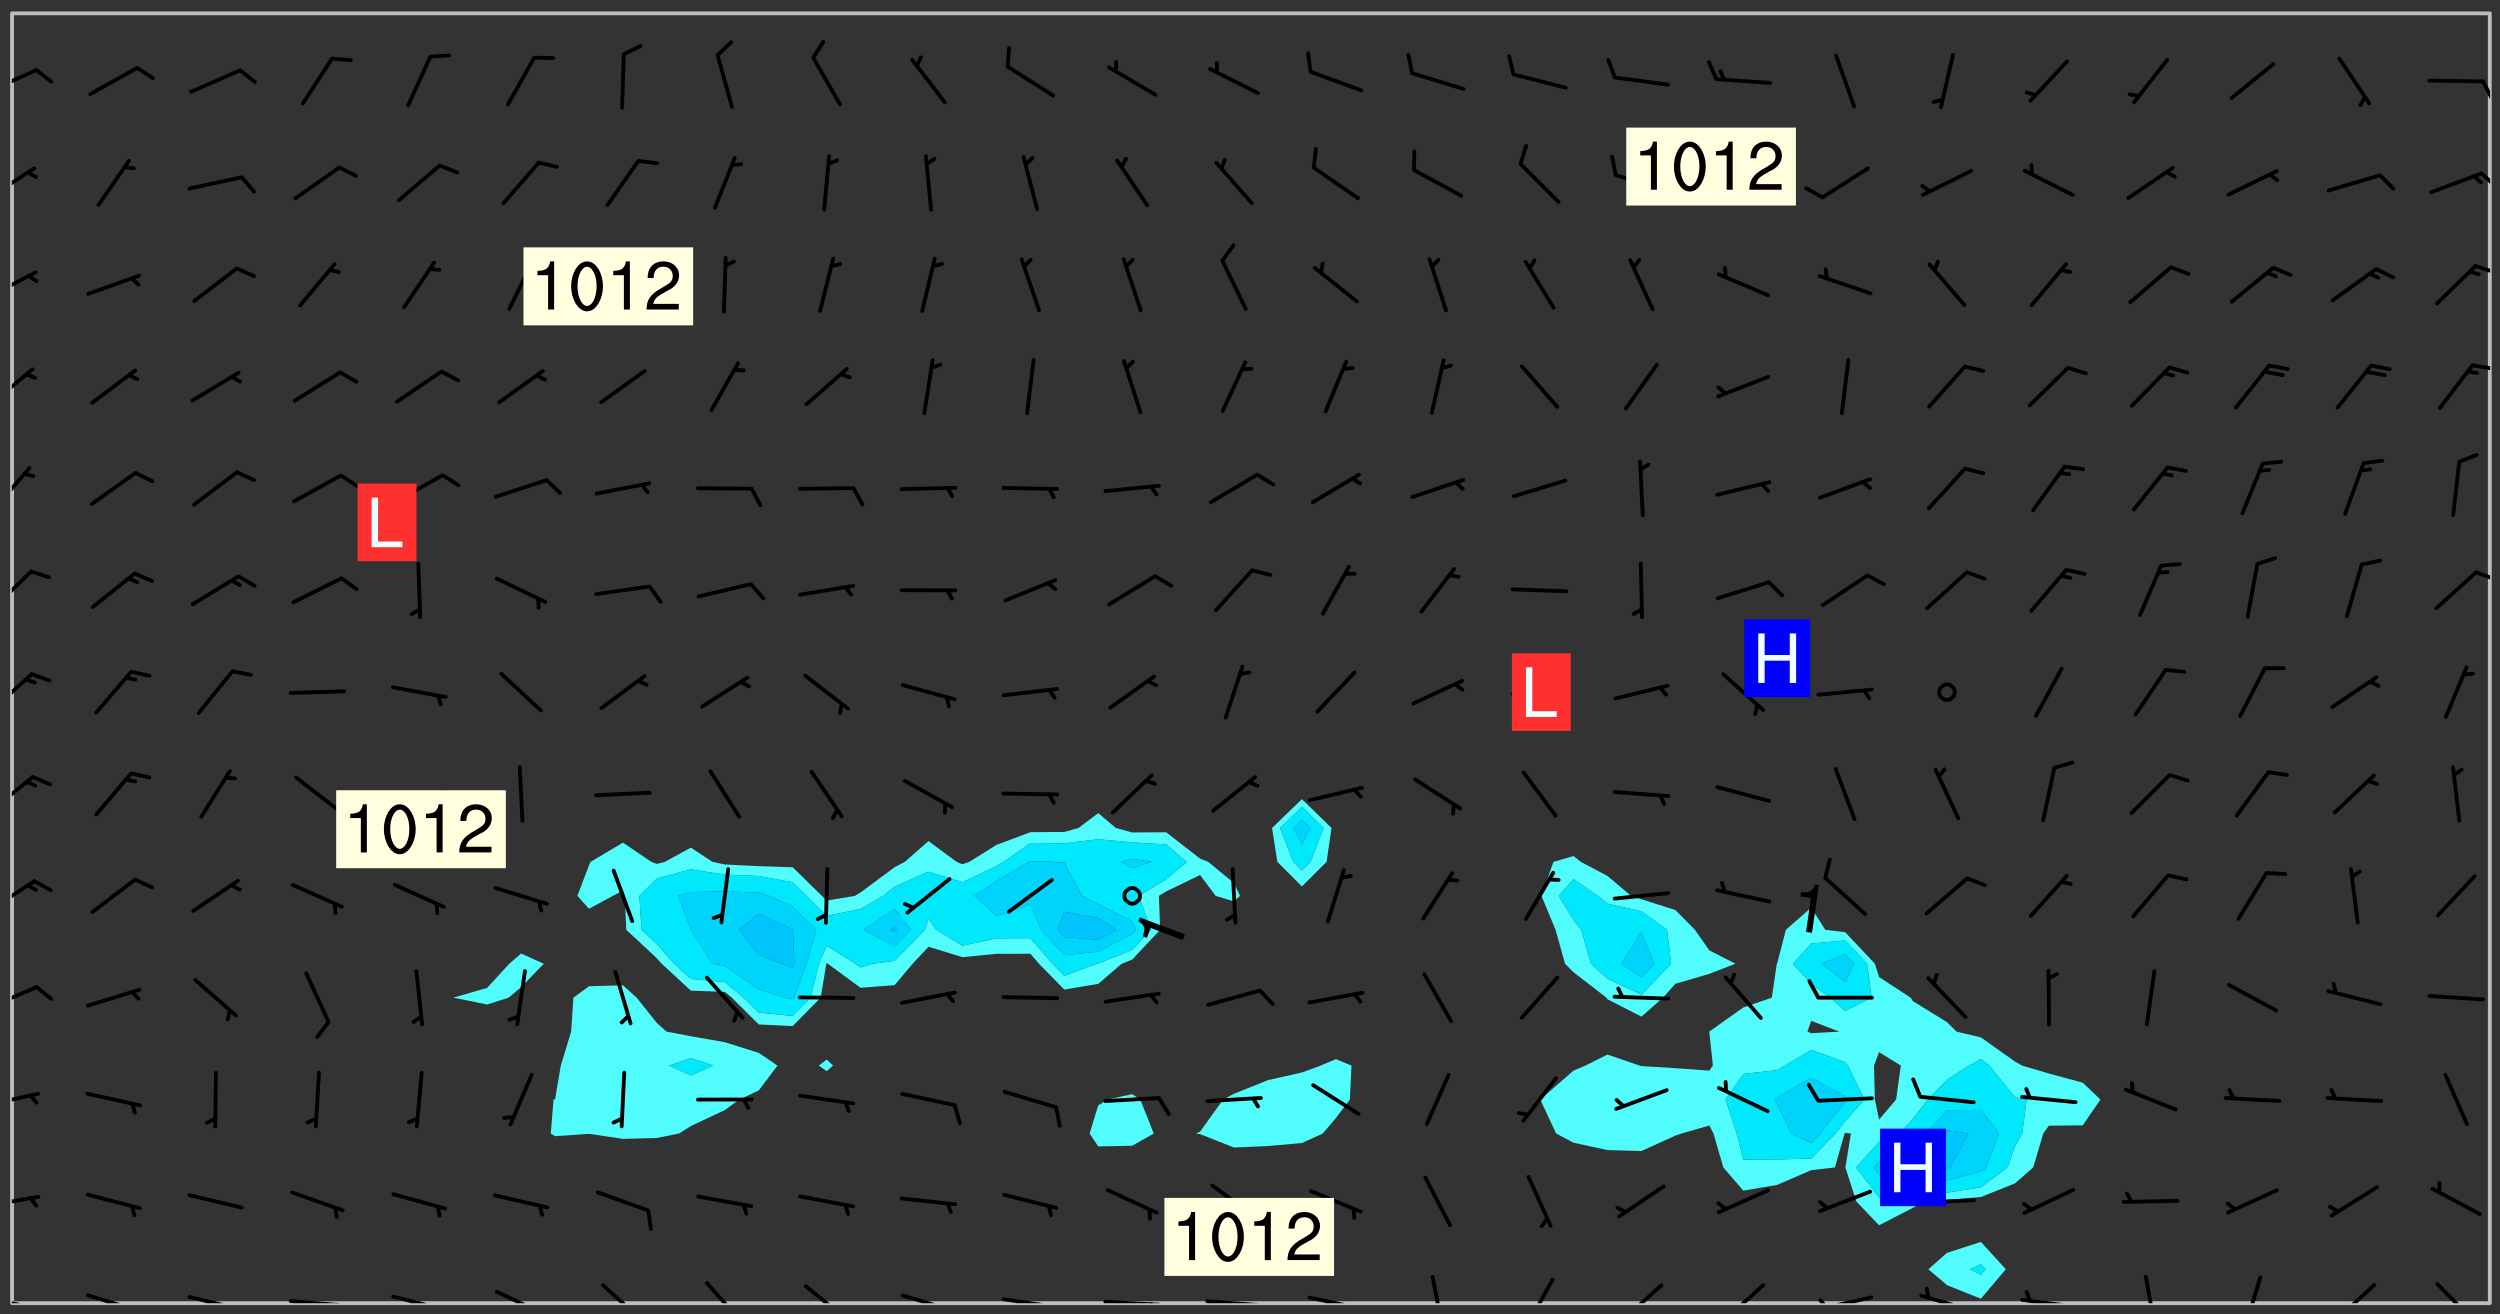 <svg xmlns="http://www.w3.org/2000/svg" role="img" xmlns:xlink="http://www.w3.org/1999/xlink" viewBox="142.45 309.95 326.84 171.84"><rect x="142.45" y="309.95" width="326.84" height="171.84" fill="#333333" stroke="none"/><defs><clipPath id="a"><path d="M144 311.672h1v168.656h-1zm0 0"/></clipPath><clipPath id="b"><path d="M144 311.672h324v168.656H144zm0 0"/></clipPath><clipPath id="c"><path d="M467 311.672h1v168.656h-1zm0 0"/></clipPath><clipPath id="d"><path d="M144 479h4v1.328h-4zm0 0"/></clipPath><clipPath id="e"><path d="M146 480h2v.328h-2zm0 0"/></clipPath><clipPath id="f"><path d="M153 479h8v1.328h-8zm0 0"/></clipPath><clipPath id="g"><path d="M159 480h2v.328h-2zm0 0"/></clipPath><clipPath id="h"><path d="M166 479h9v1.328h-9zm0 0"/></clipPath><clipPath id="i"><path d="M172 480h2v.328h-2zm0 0"/></clipPath><clipPath id="j"><path d="M180 479h8v1.328h-8zm0 0"/></clipPath><clipPath id="k"><path d="M186 480h2v.328h-2zm0 0"/></clipPath><clipPath id="l"><path d="M193 479h8v1.328h-8zm0 0"/></clipPath><clipPath id="m"><path d="M199 480h2v.328h-2zm0 0"/></clipPath><clipPath id="n"><path d="M207 478h8v2.328h-8zm0 0"/></clipPath><clipPath id="o"><path d="M221 477h6v3.328h-6zm0 0"/></clipPath><clipPath id="p"><path d="M234 477h6v3.328h-6zm0 0"/></clipPath><clipPath id="q"><path d="M247 477h7v3.328h-7zm0 0"/></clipPath><clipPath id="r"><path d="M260 479h8v1.328h-8zm0 0"/></clipPath><clipPath id="s"><path d="M265 480h2v.328h-2zm0 0"/></clipPath><clipPath id="t"><path d="M273 479h8v1.328h-8zm0 0"/></clipPath><clipPath id="u"><path d="M279 480h2v.328h-2zm0 0"/></clipPath><clipPath id="v"><path d="M286 479h9v1.328h-9zm0 0"/></clipPath><clipPath id="w"><path d="M292 480h2v.328h-2zm0 0"/></clipPath><clipPath id="x"><path d="M300 479h8v1.328h-8zm0 0"/></clipPath><clipPath id="y"><path d="M307 480h2v.328h-2zm0 0"/></clipPath><clipPath id="z"><path d="M313 479h8v1.328h-8zm0 0"/></clipPath><clipPath id="A"><path d="M319 480h2v.328h-2zm0 0"/></clipPath><clipPath id="B"><path d="M329 476h3v4.328h-3zm0 0"/></clipPath><clipPath id="C"><path d="M341 477h5v3.328h-5zm0 0"/></clipPath><clipPath id="D"><path d="M354 477h6v3.328h-6zm0 0"/></clipPath><clipPath id="E"><path d="M367 477h7v3.328h-7zm0 0"/></clipPath><clipPath id="F"><path d="M379 479h9v1.328h-9zm0 0"/></clipPath><clipPath id="G"><path d="M380 479h2v1.328h-2zm0 0"/></clipPath><clipPath id="H"><path d="M393 479h8v1.328h-8zm0 0"/></clipPath><clipPath id="I"><path d="M406 479h9v1.328h-9zm0 0"/></clipPath><clipPath id="J"><path d="M407 478h2v2.328h-2zm0 0"/></clipPath><clipPath id="K"><path d="M422 476h3v4.328h-3zm0 0"/></clipPath><clipPath id="L"><path d="M435 476h4v4.328h-4zm0 0"/></clipPath><clipPath id="M"><path d="M447 477h7v3.328h-7zm0 0"/></clipPath><clipPath id="N"><path d="M460 477h7v3.328h-7zm0 0"/></clipPath><clipPath id="O"><path d="M144 466h4v2h-4zm0 0"/></clipPath><clipPath id="P"><path d="M144 452h4v3h-4zm0 0"/></clipPath><clipPath id="Q"><path d="M144 438h4v5h-4zm0 0"/></clipPath><clipPath id="R"><path d="M144 424h4v6h-4zm0 0"/></clipPath><clipPath id="S"><path d="M144 411h3v6h-3zm0 0"/></clipPath><clipPath id="T"><path d="M144 397h3v7h-3zm0 0"/></clipPath><clipPath id="U"><path d="M144 384h3v6h-3zm0 0"/></clipPath><clipPath id="V"><path d="M465 384h3v2h-3zm0 0"/></clipPath><clipPath id="W"><path d="M144 370h3v7h-3zm0 0"/></clipPath><clipPath id="X"><path d="M144 357h3v6h-3zm0 0"/></clipPath><clipPath id="Y"><path d="M465 357h3v2h-3zm0 0"/></clipPath><clipPath id="Z"><path d="M144 345h4v5h-4zm0 0"/></clipPath><clipPath id="aa"><path d="M465 344h3v2h-3zm0 0"/></clipPath><clipPath id="ab"><path d="M144 331h4v6h-4zm0 0"/></clipPath><clipPath id="ac"><path d="M466 332h2v3h-2zm0 0"/></clipPath><clipPath id="ad"><path d="M144 318h4v5h-4zm0 0"/></clipPath><clipPath id="ae"><path d="M466 320h2v4h-2zm0 0"/></clipPath><g id="af" clip-path="url(#clip1)"><path fill="#fff" fill-opacity="0" fill-rule="evenodd" d="M0 0h1000v1000H0zm0 0"/><path fill="#d3d3d3" fill-opacity="0" fill-rule="evenodd" d="M162.152 355.867l-.234.293.059.234.117.172.176.234.293.348.113.059.117-.172.059-.234.176-.176.465-.176h.699l.234.293.289.816.059.176.176.23.352.234.699.699.172.176.234.348.234.41.289.582.41.465.23.234.234.176.117.23.176.293.172 1.164v.234l.059.289.059.117.117.117.348.41.117.172.176.176.176.234.117.172.172.352.059.234.234.406.234-.059-.176.176-.059.93h-.582l-.234-.113-.348.113-.117.117-.059.293-.059.176-.117.172-.465.293-.059.234-.059.113v.645l.059.172v.41l.059.059v.406l.059.406.117.176.059.059.23.641-.059.293v.699l-.059.582v.234l-.059.23-.055.352v1.922l.055.117h.426l-.367.117-.023.352.891 1.168 1.742.539 1.34.359v.539l.09.809.535.715 1.52.27.891-.086.09 1.164.535.18 1.16-.18 2.055-.984 1.16-.363 1.879-.176 1.695-.18-.18.719-1.516.086-1.25.09-.805.27-1.074.809.27.719.535.898-.18.625-.266.809.266 1.078.625.898.805.18 1.25-.18-.266.723.098.504.055.293v.172l.059.293v.406l.176.117.352.117h.406l.293-.176.113-.117.059-.117.117-.23.059-.176.352-.465.23-.176.176-.059.176.059.059.176.117.988.055.469.059.172.117.234.176.059.816.059h.289l.117.234.059.406.059.352v1.105l.117.293.117.348.289.699.176.352.582.754.352.176.172.059.469.234.641.465.348.234.293.176.293.055.23.062.816.348.293.176.113.172.352.352.117.176.523.641v.289l.059.352v.348l.059.352.059.289.117.059.172.059h.176l.582.234.176.117.176.289.176.234.113.234.293.23.117.117v.41l.059.055.289.234.234.117.059.117.117.172.059.117.23.234.059.176.234.059.117.059-.117.113-.059.117v.117l-.117.293-.117.289v.582l.176.117.117.059.059.117.117.117.113.059.176.348.059.352.059.406v.176l-.059.176-.117.699v.172l.117.176.293.293h.406l.176.117.117.172.117.293v.234h-.527l-.23-.234h-.234l-.176.059-.059.699.059.348.117.176.176.41.117.23.289.469.176.055h.523l.234.059.758.641.059.293v.234l.059.059.23.348v.352l-.117.172v.293l.293.289.293.176.172.059.293.176.293.117.582.406.289.234.293.176.219.16.016.012.23.176.641.523.176.234.117.176.176.176.113.172v.641l.117.176.469.117.582.117.234.059.23.113.293.117.113.059.586.352.289.172.176.062.176.055.176.059.699.352.289.176.234.055.289.176.234.117.641.406.293.117.172.059.234.059.41.059.23.059.234.117.059.172-.41.176.469.059.059.293.113.234.176.055.234.059.176.059.406.117.641.234.117.172.059.234v.176l-.059.117-.059.406.234.234.117.059.348.117.641.23.176.117.289.117.176.176.234.465.582 1.105.176.176.348.176.176.117.352.117 1.047.523.234.059.465.113.293.059.465.176.758.582.234.234.348.465.176.176.289.234.816.699.293.176.289.289.293.176.293.289.695.641.176.176.293.234.289.234.469.289.641.582.348.234.234.293.348.348.352.465.934.992.348.406.117.176.234.059.113.117.645.176.23.113.234.059.293.176.23.117.934.699.406.406.234.176.406.176.234.117.816.348.348.234.234.117.293.289.23.117.758.352.352.172.23.059.293.117.234.059.871.176h.816l.469.23.172.059.875.699.465.117.293.059.176.059.23.059.469.059.348.059.352.059.406.059h.293l.172.059v.23l.176.176h.293l.348.059.352.059.699.117h.641l.465-.234.293-.176.172-.117.41-.172.289-.176.934-.465.469-.293.523-.293.465-.172.465-.176 1.051-.465.289-.117.41-.117.289-.117.527-.176 1.516-.699.582-.348.289-.059.293-.059.348-.117.875-.23.352-.117h.113l.234-.059.875-.234.234-.059h.812l.352-.059.816-.117.172-.059.352-.055.293-.059.23-.059.816-.176.176-.059h.348l.234-.059.465-.117.758-.172.234-.059h.348l.41-.117.289-.059 1.285-.059h.289l.41-.059.23-.059h.176l.875-.117h.406l.41-.117h.348l.352-.113.871-.059h1.75l1.047.289.41.117.289.117.352.117.289.117 1.051.172.289.059h.293l.293.059.172.059.41.059.172.059.117.059h.117l.117.059.352.059h.113l.41.066 1.922.395 1.926.395 1.52.449 1.695.719 2.145.805 1.605-.719 1.43-.805 1.16-1.078 1.25-.449 3.035-.719 1.875-.359 2.145-1.348 2.234-1.254 2.5-1.258 1.695-.449 1.785-.18 1.16-.27.625.539 1.34-.27.715-.988.984-1.344.445-.18.805-.359 1.875-.539 1.785-.449 1.25-.27 1.16-.09 1.699-.09 1.961-.27 1.25-.09h.539l.625-.09h.891l2.145-.18 2.41-.18 2.59-.09 1.695.18 1.609.09 1.43.359 1.16.719 1.875.988 1.16 1.527.266.715.629.09.355.898.535.539.535 1.527 1.074.359h.535l-.805.535.09 1.707.715 2.695.891.805.895.988.715 1.258 1.785.539 1.52-.18.355 1.344 1.609-.805.98-.539.27.27.316-.215.219-.145.801.449.449-.359h.355l.535-.27.539-.719.535-.27.625-.988 1.16.449.84.371 1.395.617 1.695-.18h1.605l1.785.09.18-1.707.535-1.344.805.27.492.848.402.406-.09.539v.359l.715.449.711-.27h1.43l.359.988.445 1.258.715 1.344 1.25.629 1.695.629.715-.18.18-.539.98-.09.449.359.086 1.258-.266.629-.535.18v.539l.715.984.266.539.984.988.801 1.078-.266.359-.09.898-.625 2.332-.355 2.066-.09 1.793-.18.719-.09.539v1.438l-.98 1.883-.359 1.707-.535.898-.805 1.168-.266.539 2.055 1.254.086.359-.355.539-.09-.18v.809l.09 1.438-.445.715-1.074.094-.266.715.535.898.805.719 1.16.809 1.34.27.445.359-.355.449-1.789-.09-1.25-.449-.715-.719-.625-.09-.176 3.59-.188 1.309h89.359V311.703h-55.27v49.082l.762.125 3.289.543 2.023 2.836v2.754l2.352.332 2.348.332h4.051l-1.379 4.16-2.023.707-2.023.703-.543.344-2.594 1.617-.188.117-2.023-2.078-.73-2.742-2.672-2.078-1.375-3.5-.066-.082-1.957-2.672 2.75-1.418v-49.082H294.422v91.414l.117.031.133.012.074.074.105.047.09.059.086.059.09.059.297.297.059.09.031.117.027.117.016.137-.031.117-.059.09-.059.086-.043.105-.047.102-.027.121v.145l.176.27.148.148.074.086.074.074.043.105.062.09.059.086.043.105.059.09.047.102.043.105.059.086.117.18.074.074.062.086.059.09.043.105.059.09.059.086.062.09.059.09.043.102.117.18.074.074.059.086.074.074.09.059.105.047h.148l.133-.016.133.016.102-.047.074-.074.047-.102-.016-.133v-.148l-.047-.105-.027-.117-.047-.102-.027-.121-.043-.102-.062-.09-.043-.102-.043-.105-.031-.117-.016-.133-.012-.137.086-.059.059-.086.121-.031.043.105.016.133v.117l.059.102.059.09.09.059.148.148.059.09.043.105-.012.102.086.059.105.047.086.059.09.059.074.074-.117.027-.105.047-.086.059-.074.074-.059.09-.062.086-.027.121-.047.102-.043.105-.031.117-.012.133-.016.133v.148l.027.117.047.105.043.102.059.09.074.074.09.059.074.074.09.059.059.09.043.105.047.102.117.031.133.016h.148l.117-.031.105.043.043.105.047.102.027.121L299.5 410l.027.117.031.121.027.117.105.043.102.047.133-.016.148.148.062.086.074.074.07.074.09.062.105.043.102.043.117.031.137.016.117-.031.074-.074.027-.117-.012-.133-.031-.121-.027-.117.043-.105h.117l.09.062.117.027h.148l.133.016h.148l.133.016.133-.016h.148l.133-.016.133-.012.137.012.117-.027.133-.016.191-.059-.059.176-.016.133-.027.121-.016.133-.059.086-.133.016-.105.047-.105.043-.117.031-.117.027-.266.031h-.148l-.133.016-.074.074.059.086.148.148.117.18.074.07.09.062.09.059.086.059.09.059.102.043.105.062.105.043.086.059.105.047.102.043.18.117.059.09-.043.102-.047.105.016.133.223.223.059.09.043.102.031.121.043.102.016.133.031.117.012.137.031.117.148.148.102.043.105.043.117.031.133.016.137.016h.117l.117-.031.09-.059.043-.105.047-.102.043-.105.031-.117.012-.133v-.148l-.012-.133-.016-.133-.031-.117-.043-.105-.047-.105-.043-.102-.043-.105-.016-.133.016-.133.027-.117.031-.117.027-.121.047-.102.09-.059.086-.062.074-.074.09-.059.223-.223.059-.086.074-.074.117-.18.059-.086v-.148l-.074-.074-.102-.047-.105-.043-.102-.043-.059-.09-.047-.105-.027-.117.09-.059.117-.031.102-.043.18-.117.148-.148.012-.133-.012-.105-.09-.059-.133.016h-.148l-.133.016-.133-.016-.121-.031-.086-.059-.074-.074-.059-.09-.062-.086-.117-.18-.059-.086.031-.121.086-.059.121-.031.059-.086v-.121l-.031-.117-.059-.09-.059-.086-.047-.105-.027-.117-.016-.133.059-.09.074-.074.09-.059.117-.18.074-.074.059-.086.148-.148.121-.031.133-.016.133.016.074.074.043.105.016.133-.031.117-.117.031-.133.012-.148.148-.043.105-.047.102-.027.121-.031.117v.148l.031.117.043.105.059.09.074.07.074.074.117.031.121.027.117-.027.133-.016h.117l.09.059.074.074.047.105.059.086.102.047.133.016.105.043.086.059-.012.105-.074.074-.18.117-.059.09-.09.059-.07.074-.074.074-.062.09-.027.117-.016.133.016.133-.016.133v.148l.016.133.027.117.031.121.074.074.09.059.086.059.09.059.117.031v.086l-.102.047-.09.059-.266.031-.117.027h-.148l-.105.043-.102.047-.059.09-.062.234-.012.133-.031.121-.016.133v.293l-.012.133.012.137.016.133.133.016.133.012.121.031.086.059.074.074.047.105.043.102.016.133v.445l-.016.133v.445l.031.266.027.117.016.133.031.117.086.211.031.266v.148l-.031.117-.027.117-.031.121-.027.117-.031.117-.031.121-.012.133-.016.133.09.059.117-.031.102.016.047.105-.031.266v.441l-.043.105-.047.105-.043.102-.043.105-.059.086-.031.121-.043.117-.031.117-.016.133.016.133.059.09.105.047.086.059.059.086-.012.137-.031.117-.043.102v.445l-.016.133v.148l-.031.117-.043.105-.027.117-.047.105-.043.102-.031.121-.027.117-.031.133-.031.117-.027.117-.043.105-.031.117-.031.121-.012.133-.016.133v.297l.027.117v.148l.047.398.027.117.059.09.121.031h.148l.133-.016.059.09v.117l-.059.09-.09.059-.102.043-.105.047-.09.059-.086.059-.137.016-.117-.031-.133-.016-.102.047-.062.086-.012.137-.016.133-.031.117-.027.117-.016.133-.031.121v.297l.016.133.031.117v.148l.012.133v.148l-.027.117-.047.102-.027.121-.031.117-.059.09-.074.074-.102.043-.105.047-.117.027-.121.031-.102-.047.059-.086.105-.047.027-.117.031-.117.027-.121.031-.117v-.148l.016-.133-.031-.117-.043-.105-.105.016-.074.074-.102.043-.09.062-.074.074-.043.102-.016.133-.031.117L304.25 426l-.031.117-.027.117-.031.121-.027.117-.031.117-.043.105-.09.059h-.09l-.117-.031-.031-.086.016-.137-.031-.117v-.148l-.012-.133v-.148l-.062-.234-.027-.121-.043-.102-.047-.105-.059-.086-.059-.09-.043-.105-.062-.086-.148-.148-.07-.074-.105-.047-.105-.043-.102-.043-.297-.297-.09-.074-.086-.059-.105-.043-.09-.062-.086-.059-.105-.043-.09-.059-.086-.062-.074-.07-.105-.047-.086-.059-.105-.043-.09-.062-.102-.043-.105-.043-.086-.059-.105-.047-.105-.043-.102-.047-.09-.059-.102-.043-.105-.043-.09-.062-.117-.027-.133-.016-.133.016H299.75l-.133.016-.117-.031-.09-.059-.074-.074-.09-.059-.102-.047h-.148l-.121-.027-.102-.043-.074-.074-.117-.18-.09-.059-.102-.043-.09-.062-.105-.043-.09-.059-.086-.059-.105-.047-.059-.086-.059-.09-.043-.105-.047-.102-.074-.074-.086-.059-.074-.074-.09-.059-.223-.223-.043-.105-.031-.266.105-.043h.145l.105.043.074.074.09.059.086.059.105.047.09.059.148.148.07.074.148.148.062.086.074.074.086.059.074.074.09.062.09.059.086.059.27.176.102.047.105.043.102.043.047-.074.059-.086.074-.074.07-.074.105.043.074.074.059.09.043.102.047.105.043.105.121.027.117-.027.074-.09.043-.105.059-.09.074-.074.105-.043.117-.027.133.012.09.059.148.148.059.09.043.105.047.102.043.105.043.102.105.047.105.043.133.016.086-.059.059-.09.074-.074.105-.043.117.027.105.047.102.043.105.043.102.047.18.117v.117l-.016.133.016.133.016.137.059.086.102.047.121.027.117.031h.148l.117-.031.059-.09.18-.117.059-.09.074-.074.059-.086.117-.18.18-.117.117.031.09.059.043.074-.016.133v.117l.09.059h.148l.133-.016.133-.012.266-.031.105-.043.117-.031.121-.027.074-.074.07-.074.062-.09-.016-.105-.047-.102-.102-.043-.105-.016-.117.027-.266.031h-.148l-.074-.074-.09-.059-.117-.031-.117-.027-.133-.016h-.148l-.133.016h-.297l-.105-.047-.148-.148-.043-.102-.059-.09.223-.223.086-.059.105-.043.117-.031.133-.016.133.016.137.016.102.043.133-.012.09-.062.102-.043.062-.09-.047-.102-.09-.059-.117-.031-.102-.043-.059-.09-.062-.09v-.117l.016-.133.105-.047.074-.07v-.121l-.09-.059-.031-.117.09-.059.074-.074.043-.105.059-.09.047-.102.016-.133v-.148l-.047-.105-.043-.102-.09-.059-.133-.016-.102-.043-.137-.016-.117-.031h-.445l-.133-.016-.133-.012-.133-.016-.117-.031h-.148l-.133-.016-.133-.012-.266-.031-.121-.043-.086-.059-.074-.074v-.148l.012-.133.105-.047.102-.043.133-.016h.152l.133-.016h.293l.121.031.102.043.09.059.234.062.121-.047.09-.059.102-.043.133-.016.105.043.102.047.133.012.121-.027h.145l.121-.031.117-.027.105-.047.074-.074.086-.059.148-.148.059-.086.047-.105.027-.117.016-.105-.102-.043-.09-.059-.117-.031-.105-.043-.09-.062-.074-.086-.074-.074-.102-.043-.105-.047-.102-.043-.059-.09-.047-.102-.086-.211-.062-.086-.059-.09-.074-.074-.086-.059h-.27l-.117.031-.09.059-.102.043-.133.016-.105-.016-.027-.117-.062-.09-.117-.031-.102-.043-.148-.148-.031-.117-.016-.105.074-.074.18-.117.117-.027.117-.031.137.016.102.043.105.043.102.047.105.043.117.031.133.016.117.027.133.016.105-.016.09-.059-.074-.074-.105-.043-.074-.074-.074-.09-.148-.148-.086-.059-.09-.059-.074-.074-.09-.059-.102-.047-.121-.027-.102-.047-.105-.043-.117-.031-.102-.043-.121-.031h-.148l-.117.031-.105.043-.086.062-.18.117-.086.059-.09.059-.105.047-.086.059-.105.043-.102.043-.105.047-.074.074-.059.09-.059.086-.047.105-.059.086-.074.074-.133-.012-.117-.031h-.117l-.074.074-.09.059-.074.074-.09.059-.086.059-.105.047-.102.043-.137.016-.102-.043-.148-.148-.105-.047h-.086l-.105.047-.102.043-.121.031-.117-.031-.074-.074v-.117l.031-.121.074-.07.059-.09.074-.074.117-.031.105-.043h.293l.133-.016.137-.016.102-.043.09-.059.102-.047.09-.059.133-.012.09.059.133.012.09-.059.086-.059.105-.043.09-.059.086-.062.09-.059.148-.148.059-.086.059-.09.105-.043.133-.016.117.027.121.031.059-.059.059-.09.031-.266.027-.117.105.012.133.016.102-.043.09-.059.059-.09.074-.074.059-.09.047-.102.012-.133-.012-.133-.047-.105-.148-.148-.059-.09-.059-.086-.043-.105v-.445l.016-.133v-.148l.012-.133-.059-.059-.09.059-.102-.043-.18-.117-.086-.059-.062-.09-.059-.09-.074-.074-.086-.059-.121.031-.102.012-.105.047-.086.059-.105.043-.148.148-.09.059-.086.059-.09.062-.105.043-.133.016v-.121l.105-.043.117-.031.074-.07.043-.105v-.148l-.027-.117-.148-.148-.133-.016h-.148l-.117.031-.105.043-.102.043-.09.062-.117.027-.074-.074.012-.133-.043-.102-.043-.105-.09-.059-.117.027-.121.031-.117.031-.102.043-.121.031-.102.043-.105.043-.09.059-.102.016v-.117l.016-.133-.059-.09-.074.043-.148.148-.059.09-.074.074-.047.105-.043.102-.074.074-.059.09-.074.074-.059.086-.074.074-.09.062-.074.07-.074.074-.102.016-.133.016-.105-.043v-.121l.148-.148.043-.102.059-.09.047-.102.043-.105.059-.09.031-.117.043-.102.031-.121.027-.117.047-.105.043-.102.043-.105.074-.07.09-.062.09-.059.102-.043h.297l.266-.031.105-.043-.074-.074-.117-.031-.105-.043-.09-.059-.102-.047-.09-.059-.102-.043-.105-.043-.09-.062-.086-.059-.105-.043-.102-.043-.121-.031-.117-.031-.102-.043L297.5 410.25l-.102-.043-.09-.059-.043-.105-.016-.133.102-.043.133-.016.137.016.133-.016.102-.043.059-.09.016-.105-.09-.059-.074-.074-.102-.043-.09-.059-.148-.148-.043-.105-.016-.133v-.293l-.059-.09-.09-.059-.074-.074-.043-.105-.031-.117-.059-.09-.074-.074-.117-.027-.074-.074-.09-.059-.09-.062-.086-.059-.074-.074-.059-.086-.047-.105-.086-.059-.148-.148-.195-.059-.133.016-.102.043-.074.074-.047.102-.043.105-.059.09-.059.086-.297.297-.09.059h-.086l-.062-.086-.043-.105.031-.117.059-.09.027-.117-.012-.133-.09-.062-.105.047-.117.027-.117.031-.27.176-.102.047-.117.027-.105.047-.09.059-.102.043-.059-.086-.047-.105.016-.133.047-.105.07-.074.074-.07.059-.09v-.148l-.043-.105h-.238l-.102.047-.031.117-.027.117-.031.121-.074.043-.133.016-.074-.047-.043-.102-.043-.105-.047-.102-.043-.105-.121.031-.102.043-.133.016-.117.031-.105.043-.09.059-.102.047-.121.027-.133.016-.102-.043-.059-.09-.047-.105-.043-.102-.043-.105v-.117l.059-.09.086-.059.18-.117.102-.047.105-.043.105-.059.102-.043.09-.062.102-.043.105-.059.102-.047.09-.059.105-.043.102-.043.09-.062.102-.043.137-.016.117.031.102.043.121.031.102.043.105.047.102.043.105.043.102.047.105.043.102.043.105.047.086.059.105.043.117.031.105.043.102.047.09.059.105.043.102.043.105.047.117.027.102.047.121.027h.148l.086-.059.016-.102.059-.09-.027-.117-.074-.074-.117-.18-.074-.074-.09-.074-.18-.117-.086-.059-.105-.043-.102-.047-.27-.176-.059-.09-.074-.074-.059-.09-.043-.102-.031-.117-.016-.137v-.562l-.012-.133-.016-.133-.031-.117-.016-.133-.012-.133-.031-.121-.223-.223-.059-.086-.016-.105.031-.117.133-.016v-91.414H172.992v1.453l-.059.234-.352 1.051-.172.523-.117.348-.176.41-.117.172-.234.293-.23.059h-.352l-.117.059-.23.406v.293l.117.176.23.23.117.234.641.758.293.465.176.234.23.352.234.348.641.816.176.465.172.41.117.695.176.469.117 1.398.059.465v.875l.117 1.047v4.781l-.059.465-.352 1.281-.176.523-.113.41-.352.93L172.934 336l-.234.582-.117.176-.172.348-.176.406-.352.816-.059.293-.113.293-.117.289-.059.176-.117.875-.059.406-.059.117-.059.176-.059.172-.23.527-.117.172v.234l-.117.234-.059.172-.176.586v.289l-.059.176v.293l-.059.113-.059.527v.172l-.055.234v2.621l-.176.816-.117.176-.176.234-.117.172-.113.234-.586.934-.23.289-.293.465-.176.234-.289.352-.352.699-.113.23-.176.41-.176.23-.406.527-.816.699-.293.172-.289.234-.176.117-.176.176-.523.406-.527.176-.172.176-.234.055-.641.176h-.758m12.211 31.023l-1.074.449.359.895 1.25-.715.445-.539-.98-.09"/><path fill="#d3d3d3" fill-opacity="0" fill-rule="evenodd" d="M201.508 416.598h-.895l.449.629.98.359.805-.09.445-.988-.176.09-.715-.355-.895.355m154.621 59.07l-.059-.523v-.293l.113-.293.059-.23.469-.469h.113l.117-.113.117-.059h.176l.234-.059h.348l.234.059.117.059.23.172.059.176.117.582v.293l-.117.176-.172.289-.176.176-.527.523-.23.234-.117.059h-.176l-.117-.059-.406-.293-.176-.117-.117-.059-.059-.113-.055-.117m6.641-10.957l-.059-.172v-1.109l.059-.172.176-.059.172-.059h.176l.234-.059.117.059.059.699-.059.172-.117.176-.117.059-.234.523-.113.059h-.234l-.059-.117m9.613-14.391l-.117-.176v-.699l.293-.875.117-.172.176-.352.113-.23.117-.293.352-.758.117-.23.172-.234h.176l.117-.059h.641l.117.059.234.234.172.113.352.293.117.117.113.176v.113l.117.059.117.117v.699l-.059.176v.23l-.059.176-.348 1.051-.117.23-.117.234-.117.059-.23.234-.641.289h-.875l-.41-.117-.641-.465"/><path fill="none" stroke="#bebebe" stroke-linecap="round" stroke-linejoin="round" stroke-miterlimit="10" stroke-width=".5" d="M467.957 311.695H144.027v168.625h323.93v-168.625"/><g clip-path="url(#a)"><path fill="#fff" fill-opacity="0" fill-rule="evenodd" d="M144 475.891v4.438h.004H144V311.672h.004H144v164.219"/></g><g clip-path="url(#b)"><path fill="#fff" fill-opacity="0" fill-rule="evenodd" d="M144.004 480.328V311.672h66.57v122.941l-1.543 1.332-2.895 3.156-4.426 1.281 4.426.895 2.801-.895 1.637-1.367 2.969-3.07-2.969-1.332v-122.941h75.453V416.254l-2.578 1.938-1.859.523-4.438.031-4.441 1.672-3.543 2.211-.895.312-.762-.312-3.676-2.719-3.098 2.719-1.34.707-4.441 3.285-.734.449-3.703.621-.629-.621-3.809-3.738-4.438-.145-4.438-.215-1.617-.344-2.824-1.863-3.398 1.863-1.039.262-.734-.262-3.703-2.516-4.234 2.516-.203.438-1.523 4.004 1.523 1.688 3.121-1.688 1.316-.695v12.391l-4.438.121-2.039 1.496-.297 4.438-1.352 4.441-.75 4.418-.199.02-.363 4.438.562.355 4.438-.309 4.438.66 4.438-.113 2.914-.594 1.523-.969 4.441-2.09 1.91-1.379 2.527-1.191 2.449-3.246-2.449-1.656-4.438-1.402-4.441-.777-3.18-.605-1.258-1.125-2.645-3.312-1.793-1.617V426.375l.242.695.191 4.438 4.004 3.727.629.711 3.809 3.512 4.441.168.918.758 3.52 3.5 4.438.215 3.656-3.715.746-4.438.035-.09v12.609l-1.02.797 1.02.73.844-.73-.844-.797v-12.609l.145.09 4.293 3.145 4.441-.348 2.363-2.797 2.074-2.223 4.438 1.359 4.438-.434 4.441-.008 1.125 1.305 3.312 3.375 4.438-.742 3.066-2.633 1.371-.539v17.586l-3.219.707-1.219.773-1.125 3.664 1.125 1.691 4.438-.09 2.82-1.602-1.762-4.438-1.059-.707v-17.586l3.656-3.898-.16-4.438.941-.574 4.441-2.152 2.031 2.727 2.406.73.781-.73-.781-1.66-3.367-2.781-1.07-.422-4.441-3.453-4.438.027-2.148-.59-2.289-1.938V311.672h26.629v102.754l-3.902 3.766.691 4.438 3.211 3.203 3.227-3.203.641-4.438-3.867-3.766v-102.754h4.441v136.742l-1.996.848-2.445.898-4.438 1-4.438 1.785-1.43.754-3.008 4.199-.559.238.559.082 4.438 1.754 4.438-.199 4.438-.387 2.723-1.25 1.719-2.023 1.824-2.414.215-4.438-2.039-.848V311.672h31.066V421.867l-2.625.762-1.562 4.441 1.84 4.438 1.238 4.438 1.109 1.113 4.305 3.324.133.211 4.441 2.266 2.82-2.477 1.617-1.816 4.438-1.301 3.41-1.32-3.41-1.746-1.883-2.691-2.555-2.586-4.438-1.402-1.363-.449-3.078-2.605-3.477-1.836-.961-.762V311.672h31.07v116.938l-3.309 2.898-1.133 4.383-.051.055-.656 4.438-3.73 1.281-4.438 3.145-.023.012.023.074.469 4.367-.469.656-4.438-.32-4.438-.277-.23-.059-4.211-1.441-2.891 1.441-1.547.66-4.352 3.777 2.078 4.438 2.273 1.207 4.438.961 4.441.125 4.438-2.012.801-.281 3.637-1.043.539 1.043 1.293 4.438 2.605 3.031 4.438-.746 4.441-1.926 3.105-.359 1.262-4.438.07-.09.762.09-.727 4.438 1.43 4.441 2.973 3.121 4.438-2.285 1.504-.836 2.934-.195 4.441-.379v5.871l-4.441 1.434-2.422 2.145 2.422 2.07 4.441 1.777 3.258-3.848-3.258-3.578v-5.871l4.438-1.773 2.398-2.094 1.32-4.438.719-1.02 4.438-.047 2.312-3.371-2.312-2.203-4.438-1.203-3.492-1.031-.945-.539-4.438-3.145-3.191-.758-1.25-1.242-4.438-2.73-.309-.465-4.129-2.699-.543-1.738-3.895-4.129-2.598-.309-1.84-2.898v-116.938h88.762v168.656H144.004"/></g><path fill="#50fcfc" fill-rule="evenodd" d="M206.137 441.277l-4.426-.895 4.426-1.281 2.895-3.156 1.543-1.332 2.969 1.332-2.969 3.07-1.637 1.367-2.801.895m8.879 17.215l-.562-.355.363-4.438.199-.02.75-4.418 1.352-4.441.297-4.438 2.039-1.496 4.438-.121 1.793 1.617 2.645 3.312 1.258 1.125 3.18.605v2.859l-2.863.977 2.863 1.293 2.91-1.293-2.91-.977v-2.859l4.441.777 4.438 1.402 2.449 1.656-2.449 3.246-2.527 1.191-1.91 1.379-4.441 2.09-1.523.969-2.914.594-4.438.113-4.438-.66-4.438.309m4.438-29.734l-1.523-1.688 1.523-4.004.203-.438 4.234-2.516 3.703 2.516.734.262 1.039-.262 3.398-1.863 2.824 1.863 1.617.344 4.438.215 4.438.145 3.809 3.738.629.621 3.703-.621.734-.449 4.441-3.285 1.34-.707 3.098-2.719 3.676 2.719.762.312.895-.312 3.543-2.211 4.441-1.672 4.438-.031 1.859-.523 2.578-1.938v3.414l-4.438.531-4.438-.035-3.488 2.465-.953.559-4.438 2.094-4.438-1.367-4.438 1.965-1.477 1.191-2.965 1.715-4.438.891-2.629-2.605-1.809-1.777-4.438-.812-4.438-.191-4.441-.684-4.438 1.188-2.285 2.277.277 4.438 2.008 1.867 2.273 2.57 2.164 1.996 4.441.402 2.473 2.039 1.965 1.957 4.438.426 2.344-2.383 1.09-4.438 1.004-2.348 3.77 2.348.668.492 1.578-.492 2.863-.379 3.973-4.059.465-1.426 1.027 1.426 3.41 2.078 4.438-.957 4.441-.027 2.887 3.344 1.551 1.578 4.25-1.578.188-.035 4.438-1.762 2.477-2.641-1.605-4.438 3.566-2.16 2.695-2.281-2.695-2.285-4.438-.266-4.438-.41v-3.414l2.289 1.938 2.148.59 4.438-.027 4.441 3.453 1.07.422 3.367 2.781.781 1.66-.781.73-2.406-.73-2.031-2.727-4.441 2.152-.941.574.16 4.438-3.656 3.898-1.371.539-3.066 2.633-4.438.742-3.312-3.375-1.125-1.305-4.441.008-4.438.434-4.438-1.359-2.074 2.223-2.363 2.797-4.441.348-4.293-3.145-.145-.09-.035.09-.746 4.438-3.656 3.715-4.438-.215-3.52-3.5-.918-.758-4.441-.168-3.809-3.512-.629-.711-4.004-3.727-.191-4.438-.242-.695-1.316.695-3.121 1.688"/><path fill="#00e8fc" fill-rule="evenodd" d="M226.32 431.508l-.277-4.438 2.285-2.277 4.438-1.188 4.441.684v2.203l-4.441.074-1.668.504 1.668 4.344.035.094 2.754 4.438 1.652.266 4.438 3.086 3.402 1.086 1.035.164.16-.164 1.66-4.438 1.262-4.438-3.082-3.055-3.074-1.383-1.363-.438-4.438-.141v-2.203l4.438.191 4.438.812 1.809 1.777 2.629 2.605 4.438-.891 2.965-1.715 1.477-1.191v2.898l-4.059 2.73 4.059 2.172 2.125-2.172-2.125-2.73v-2.898l4.438-1.965 4.438 1.367 4.438-2.094.953-.559 3.488-2.465v2.367l-.145.098-4.297 2.523-2.852 1.918 2.852 2.637 4.441-1.469 1.441 3.27 2.996 3.32 4.438-.461 4.438-2.312.516-.547-.516-1.094-4.438-2.246-2.156-1.098-2.281-4.32-1.312-.121-3.125-.098v-2.367l4.438.035 4.438-.531 4.438.41v2.152l-1.445.398 1.445.832 2.543-.832-2.543-.398v-2.152l4.438.266 2.695 2.285-2.695 2.281-3.566 2.16 1.605 4.438-2.477 2.641-4.438 1.762-.188.035-4.25 1.578-1.551-1.578-2.887-3.344-4.441.027-4.438.957-3.41-2.078-1.027-1.426-.465 1.426-3.973 4.059-2.863.379-1.578.492-.668-.492-3.77-2.348-1.004 2.348-1.09 4.438-2.344 2.383-4.438-.426-1.965-1.957-2.473-2.039-4.441-.402-2.164-1.996-2.273-2.57-2.008-1.867m6.445 19.047l-2.863-1.293 2.863-.977 2.91.977-2.91 1.293"/><path fill="#00d4fc" fill-rule="evenodd" d="M232.766 431.414l-1.668-4.344 1.668-.504 4.441-.074 4.438.141v2.766l-2.566 2.109 2.566 3.266 2.973 1.172 1.465.539.207-.539-.176-4.438-.031-.031-4.438-2.078v-2.766l1.363.438 3.074 1.383 3.082 3.055-1.262 4.438-1.66 4.438-.16.164-1.035-.164-3.402-1.086-4.438-3.086-1.652-.266-2.754-4.438-.035-.094"/><path fill="#00c4fc" fill-rule="evenodd" d="M241.645 434.773l-2.566-3.266 2.566-2.109 4.438 2.078.031.031.176 4.438-.207.539-1.465-.539-2.973-1.172"/><path fill="#50fcfc" fill-rule="evenodd" d="M250.52 449.992l-1.02-.73 1.02-.797.844.797-.844.73"/><path fill="#00d4fc" fill-rule="evenodd" d="M259.398 433.68l-4.059-2.172 4.059-2.73v2.371l-.535.359.535.285.277-.285-.277-.359v-2.371l2.125 2.73-2.125 2.172"/><path fill="#00c4fc" fill-rule="evenodd" d="M259.398 431.793l-.535-.285.535-.359.277.359-.277.285"/><path fill="#00d4fc" fill-rule="evenodd" d="M272.711 429.707l-2.852-2.637 2.852-1.918 4.297-2.523.145-.098 3.125.098 1.312.121v6.395l-.863 2.363.863.953 4.438.363 2.383-1.316-2.383-1.539-4.438-.824V422.75l2.281 4.32 2.156 1.098 4.438 2.246.516 1.094-.516.547-4.438 2.312-4.438.461-2.996-3.32-1.441-3.27-4.441 1.469"/><path fill="#00c4fc" fill-rule="evenodd" d="M281.59 432.461l-.863-.953.863-2.363 4.438.824 2.383 1.539-2.383 1.316-4.438-.363"/><path fill="#50fcfc" fill-rule="evenodd" d="M286.027 459.828l-1.125-1.691 1.125-3.664 1.219-.773 3.219-.707 1.059.707 1.762 4.438-2.82 1.602-4.438.09"/><path fill="#00d4fc" fill-rule="evenodd" d="M290.465 423.461l-1.445-.832 1.445-.398 2.543.398-2.543.832"/><path fill="#50fcfc" fill-rule="evenodd" d="M299.344 458.219l-.559-.082.559-.238 3.008-4.199 1.43-.754 4.438-1.785 4.438-1 2.445-.898 1.996-.848 2.039.848-.215 4.438-1.824 2.414-1.719 2.023-2.723 1.25-4.438.387-4.438.199-4.438-1.754m10.102-35.59l-.691-4.438 3.902-3.766v1.012l-2.852 2.754 1.723 4.438 1.129 1.129 1.137-1.129 1.691-4.438-2.828-2.754v-1.012l3.867 3.766-.641 4.438-3.227 3.203-3.211-3.203"/><path fill="#00e8fc" fill-rule="evenodd" d="M311.527 422.629l-1.723-4.438 2.852-2.754v1.688l-1.102 1.066 1.102 2.148 1.098-2.148-1.098-1.066v-1.688l2.828 2.754-1.691 4.438-1.137 1.129-1.129-1.129"/><path fill="#00d4fc" fill-rule="evenodd" d="M312.656 420.34l-1.102-2.148 1.102-1.066 1.098 1.066-1.098 2.148"/><path fill="#50fcfc" fill-rule="evenodd" d="M345.891 458.137l-2.078-4.438 4.352-3.777 1.547-.66 2.891-1.441 4.211 1.441.23.059 4.438.277 4.438.32.469-.656-.469-4.367-.023-.074.023-.012 4.438-3.145 3.73-1.281.656-4.438.051-.055 1.133-4.383 3.309-2.898 1.84 2.898 2.598.309v1.078l-4.438.406-2.398 2.645 2.398 2.637v4.824l-.484 1.414.484.203v2.176l-3.453 2.062-.988.586-4.438.508-2.324 3.344 1.457 4.438.867 3.418 4.438-.027 4.441-.109 3.18-3.281 1.258-1.609 2.527-2.828-2.16-4.438-.367-.441-4.438-1.621v-2.176l3.668-.203-3.668-1.414v-4.824l2.496 1.801 1.941 1.723 3.465-1.723-.586-4.438-2.879-3.051v-1.078l3.895 4.129.543 1.738V447.5l-.664 1.762.113 4.438.551 2.613 2.227-2.613.617-4.438-2.844-1.762v-9.816l4.129 2.699.309.465 4.438 2.73 1.25 1.242 3.191.758v2.816l-1.594.867-2.848 1.836-2.512 2.602-1.926 2.484-1.758 1.953-2.68 1.102-3.02 3.336 3.02 3.926 4.438-.457 4.438-.172 4.441-.691 3.492-2.605.945-2.734.961-1.703.578-4.438-1.539-.301-3.332-4.137-1.105-.867v-2.816l4.438 3.145.945.539 3.492 1.031 4.438 1.203 2.312 2.203-2.312 3.371-4.438.047-.719 1.02-1.32 4.438-2.398 2.094-4.438 1.773-4.441.379-2.934.195-1.504.836-4.438 2.285-2.973-3.121-1.43-4.441.727-4.438-.762-.09-.07.09-1.262 4.438-3.105.359-4.441 1.926-4.438.746-2.605-3.031-1.293-4.438-.539-1.043-3.637 1.043-.801.281-4.438 2.012-4.441-.125-4.438-.961-2.273-1.207"/><path fill="#50fcfc" fill-rule="evenodd" d="M345.816 431.508l-1.84-4.438 1.562-4.441 2.625-.762v3.004l-1.93 2.199 1.93 3.184 1.012 1.254 1.27 4.438 2.156 1.957 4.441 2.086 3.895-4.043-.551-4.438-3.344-2.43-4.441-.984-1.27-1.023-3.168-2.199v-3.004l.961.762 3.477 1.836 3.078 2.605 1.363.449 4.438 1.402 2.555 2.586 1.883 2.691 3.41 1.746-3.41 1.32-4.438 1.301-1.617 1.816-2.82 2.477-4.441-2.266-.133-.211-4.305-3.324-1.109-1.113-1.238-4.438"/><path fill="#00e8fc" fill-rule="evenodd" d="M348.164 430.254l-1.93-3.184 1.93-2.199 3.168 2.199 1.27 1.023 4.441.984v2.762l-2.625 4.105 2.625 1.762 1.695-1.762-1.695-4.105v-2.762l3.344 2.43.551 4.438-3.895 4.043-4.441-2.086-2.156-1.957-1.27-4.438-1.012-1.254"/><path fill="#00d4fc" fill-rule="evenodd" d="M357.043 437.707l-2.625-1.762 2.625-4.105 1.695 4.105-1.695 1.762"/><path fill="#00e8fc" fill-rule="evenodd" d="M369.488 458.137l-1.457-4.438 2.324-3.344 4.438-.508.988-.586 3.453-2.062v3.652l-4.441 2.586-.406.262.406.637 1.855 3.801 2.586 1.234 1.195-1.234 3.242-4.148.258-.289-.258-.484-4.438-2.363v-3.652l4.438 1.621.367.441 2.16 4.438-2.527 2.828-1.258 1.609-3.18 3.281-4.441.109-4.438.027-.867-3.418"/><path fill="#00d4fc" fill-rule="evenodd" d="M374.793 454.336l-.406-.637.406-.262 4.441-2.586 4.438 2.363.258.484-.258.289-3.242 4.148-1.195 1.234-2.586-1.234-1.855-3.801"/><path fill="#00e8fc" fill-rule="evenodd" d="M379.234 438.582l-2.398-2.637 2.398-2.645 4.438-.406v1.797l-3.113 1.254 3.113 2.336 1.184-2.336-1.184-1.254v-1.797l2.879 3.051.586 4.438-3.465 1.723-1.941-1.723-2.496-1.801"/><path fill="#fff" fill-opacity="0" fill-rule="evenodd" d="M379.234 443.406l-.484 1.414.484.203 3.668-.203-3.668-1.414"/><path fill="#00d4fc" fill-rule="evenodd" d="M383.672 438.281l-3.113-2.336 3.113-1.254 1.184 1.254-1.184 2.336"/><path fill="#00e8fc" fill-rule="evenodd" d="M388.109 466.5l-3.02-3.926 3.02-3.336 2.68-1.102 1.758-1.953 1.926-2.484 2.512-2.602 2.848-1.836 1.594-.867v6.66l-4.441.035-2.746 3.047-1.691 1.945-4.438 1.707-.711.785.711.926 4.438.734 4.438.055 4.441-1.207.68-.508 1.688-4.438-2.367-3.082v-6.66l1.105.867 3.332 4.137 1.539.301-.578 4.438-.961 1.703-.945 2.734-3.492 2.605-4.441.691-4.438.172-4.438.457"/><path fill="#00d4fc" fill-rule="evenodd" d="M388.109 463.5l-.711-.926.711-.785 4.438-1.707 1.691-1.945 2.746-3.047v2.617l-.387.43-1.875 4.438 2.262.133.445-.133 2.363-4.438-2.809-.43v-2.617l4.441-.035 2.367 3.082-1.688 4.438-.68.508-4.441 1.207-4.438-.055-4.438-.734"/><path fill="#fff" fill-opacity="0" fill-rule="evenodd" d="M388.109 447.5l-.664 1.762.113 4.438.551 2.613 2.227-2.613.617-4.438-2.844-1.762"/><path fill="#50fcfc" fill-rule="evenodd" d="M396.984 477.961l-2.422-2.07 2.422-2.145 4.441-1.434v2.906l-1.449.672 1.449.719.609-.719-.609-.672v-2.906l3.258 3.578-3.258 3.848-4.441-1.777"/><path fill="#00c4fc" fill-rule="evenodd" d="M396.984 462.707l-2.262-.133 1.875-4.438.387-.43 2.809.43-2.363 4.438-.445.133"/><path fill="#00e8fc" fill-rule="evenodd" d="M401.426 476.609l-1.449-.719 1.449-.672.609.672-.609.719"/><g clip-path="url(#c)"><path fill="#fff" fill-opacity="0" fill-rule="evenodd" d="M467.996 480.328H468V311.672h-.004H468v168.656h-.004"/></g><path fill="#fff" fill-opacity="0" fill-rule="evenodd" d="M375.117 433.145l5.781.828 1.414-9.859-5.781-.828-1.414 9.859"/><path fill-rule="evenodd" d="M379.734 425.598l.504.07-.895 6.23-.777-.109.637-4.445-1.375-.199.082-.547.562.016.258-.02.238-.055.223-.113.199-.184.184-.27.16-.375"/><path fill="#fff" fill-opacity="0" fill-rule="evenodd" d="M297.668 436.5l2.047-5.473-9.328-3.492-2.047 5.469 9.328 3.496"/><path fill-rule="evenodd" d="M291.281 430.371l.18-.477 5.895 2.207-.273.738-4.207-1.578-.484 1.301-.523-.195.137-.547.039-.254-.004-.246-.062-.238-.133-.238-.227-.234-.336-.238"/><g clip-path="url(#d)"><path fill="none" stroke="#000" stroke-linecap="round" stroke-linejoin="round" stroke-miterlimit="10" stroke-width=".5" d="M147.434 481.078l-6.867-1.5"/></g><g clip-path="url(#e)"><path fill="none" stroke="#000" stroke-linecap="round" stroke-linejoin="round" stroke-miterlimit="10" stroke-width=".5" d="M146.434 480.863l.332 1.18"/></g><g clip-path="url(#f)"><path fill="none" stroke="#000" stroke-linecap="round" stroke-linejoin="round" stroke-miterlimit="10" stroke-width=".5" d="M160.672 481.363l-6.715-2.07"/></g><g clip-path="url(#g)"><path fill="none" stroke="#000" stroke-linecap="round" stroke-linejoin="round" stroke-miterlimit="10" stroke-width=".5" d="M159.695 481.062l.23 1.207"/></g><g clip-path="url(#h)"><path fill="none" stroke="#000" stroke-linecap="round" stroke-linejoin="round" stroke-miterlimit="10" stroke-width=".5" d="M174.047 481.145l-6.836-1.633"/></g><g clip-path="url(#i)"><path fill="none" stroke="#000" stroke-linecap="round" stroke-linejoin="round" stroke-miterlimit="10" stroke-width=".5" d="M173.055 480.906l.309 1.188"/></g><g clip-path="url(#j)"><path fill="none" stroke="#000" stroke-linecap="round" stroke-linejoin="round" stroke-miterlimit="10" stroke-width=".5" d="M187.445 480.621l-7-.586"/></g><g clip-path="url(#k)"><path fill="none" stroke="#000" stroke-linecap="round" stroke-linejoin="round" stroke-miterlimit="10" stroke-width=".5" d="M186.426 480.535l.484 1.129"/></g><g clip-path="url(#l)"><path fill="none" stroke="#000" stroke-linecap="round" stroke-linejoin="round" stroke-miterlimit="10" stroke-width=".5" d="M200.668 481.191l-6.812-1.727"/></g><g clip-path="url(#m)"><path fill="none" stroke="#000" stroke-linecap="round" stroke-linejoin="round" stroke-miterlimit="10" stroke-width=".5" d="M199.676 480.941l.293 1.191"/></g><g clip-path="url(#n)"><path fill="none" stroke="#000" stroke-linecap="round" stroke-linejoin="round" stroke-miterlimit="10" stroke-width=".5" d="M213.754 481.824l-6.359-2.988"/></g><g clip-path="url(#o)"><path fill="none" stroke="#000" stroke-linecap="round" stroke-linejoin="round" stroke-miterlimit="10" stroke-width=".5" d="M226.496 482.684l-5.211-4.711"/></g><g clip-path="url(#p)"><path fill="none" stroke="#000" stroke-linecap="round" stroke-linejoin="round" stroke-miterlimit="10" stroke-width=".5" d="M239.539 482.957l-4.664-5.258"/></g><g clip-path="url(#q)"><path fill="none" stroke="#000" stroke-linecap="round" stroke-linejoin="round" stroke-miterlimit="10" stroke-width=".5" d="M253.246 482.547l-5.449-4.438"/></g><g clip-path="url(#r)"><path fill="none" stroke="#000" stroke-linecap="round" stroke-linejoin="round" stroke-miterlimit="10" stroke-width=".5" d="M267.199 481.348l-6.727-2.035"/></g><g clip-path="url(#s)"><path fill="none" stroke="#000" stroke-linecap="round" stroke-linejoin="round" stroke-miterlimit="10" stroke-width=".5" d="M266.219 481.051l.238 1.203"/></g><g clip-path="url(#t)"><path fill="none" stroke="#000" stroke-linecap="round" stroke-linejoin="round" stroke-miterlimit="10" stroke-width=".5" d="M280.625 480.848l-6.949-1.039"/></g><g clip-path="url(#u)"><path fill="none" stroke="#000" stroke-linecap="round" stroke-linejoin="round" stroke-miterlimit="10" stroke-width=".5" d="M279.613 480.695l.41 1.16"/></g><g clip-path="url(#v)"><path fill="none" stroke="#000" stroke-linecap="round" stroke-linejoin="round" stroke-miterlimit="10" stroke-width=".5" d="M293.973 480.52l-7.016-.383"/></g><g clip-path="url(#w)"><path fill="none" stroke="#000" stroke-linecap="round" stroke-linejoin="round" stroke-miterlimit="10" stroke-width=".5" d="M292.953 480.465l.516 1.113"/></g><g clip-path="url(#x)"><path fill="none" stroke="#000" stroke-linecap="round" stroke-linejoin="round" stroke-miterlimit="10" stroke-width=".5" d="M307.285 480.594l-7.008-.531"/></g><g clip-path="url(#y)"><path fill="none" stroke="#000" stroke-linecap="round" stroke-linejoin="round" stroke-miterlimit="10" stroke-width=".5" d="M307.285 480.594l.984 2.246"/></g><g clip-path="url(#z)"><path fill="none" stroke="#000" stroke-linecap="round" stroke-linejoin="round" stroke-miterlimit="10" stroke-width=".5" d="M320.531 481.062l-6.871-1.469"/></g><g clip-path="url(#A)"><path fill="none" stroke="#000" stroke-linecap="round" stroke-linejoin="round" stroke-miterlimit="10" stroke-width=".5" d="M319.531 480.848l.336 1.18"/></g><g clip-path="url(#B)"><path fill="none" stroke="#000" stroke-linecap="round" stroke-linejoin="round" stroke-miterlimit="10" stroke-width=".5" d="M331.078 483.777l-1.332-6.898"/></g><g clip-path="url(#C)"><path fill="none" stroke="#000" stroke-linecap="round" stroke-linejoin="round" stroke-miterlimit="10" stroke-width=".5" d="M342.035 483.41l3.383-6.16"/></g><g clip-path="url(#D)"><path fill="none" stroke="#000" stroke-linecap="round" stroke-linejoin="round" stroke-miterlimit="10" stroke-width=".5" d="M354.426 482.676l5.23-4.691"/></g><g clip-path="url(#E)"><path fill="none" stroke="#000" stroke-linecap="round" stroke-linejoin="round" stroke-miterlimit="10" stroke-width=".5" d="M367.75 482.688l5.211-4.715"/></g><g clip-path="url(#F)"><path fill="none" stroke="#000" stroke-linecap="round" stroke-linejoin="round" stroke-miterlimit="10" stroke-width=".5" d="M380.242 481.094l6.859-1.531"/></g><g clip-path="url(#G)"><path fill="none" stroke="#000" stroke-linecap="round" stroke-linejoin="round" stroke-miterlimit="10" stroke-width=".5" d="M381.238 480.871l-.797-.93"/></g><g clip-path="url(#H)"><path fill="none" stroke="#000" stroke-linecap="round" stroke-linejoin="round" stroke-miterlimit="10" stroke-width=".5" d="M393.613 479.34l6.746 1.977"/></g><path fill="none" stroke="#000" stroke-linecap="round" stroke-linejoin="round" stroke-miterlimit="10" stroke-width=".5" d="M394.594 479.629l-.246-1.203"/><g clip-path="url(#I)"><path fill="none" stroke="#000" stroke-linecap="round" stroke-linejoin="round" stroke-miterlimit="10" stroke-width=".5" d="M406.816 479.883l6.969.895"/></g><g clip-path="url(#J)"><path fill="none" stroke="#000" stroke-linecap="round" stroke-linejoin="round" stroke-miterlimit="10" stroke-width=".5" d="M407.832 480.012l-.434-1.148"/></g><g clip-path="url(#K)"><path fill="none" stroke="#000" stroke-linecap="round" stroke-linejoin="round" stroke-miterlimit="10" stroke-width=".5" d="M424.25 483.785l-1.266-6.914"/></g><g clip-path="url(#L)"><path fill="none" stroke="#000" stroke-linecap="round" stroke-linejoin="round" stroke-miterlimit="10" stroke-width=".5" d="M435.91 483.691l2.043-6.723"/></g><g clip-path="url(#M)"><path fill="none" stroke="#000" stroke-linecap="round" stroke-linejoin="round" stroke-miterlimit="10" stroke-width=".5" d="M447.656 482.699l5.184-4.742"/></g><g clip-path="url(#N)"><path fill="none" stroke="#000" stroke-linecap="round" stroke-linejoin="round" stroke-miterlimit="10" stroke-width=".5" d="M466.023 482.836l-4.922-5.016"/></g><g clip-path="url(#O)"><path fill="none" stroke="#000" stroke-linecap="round" stroke-linejoin="round" stroke-miterlimit="10" stroke-width=".5" d="M147.465 466.43l-6.93 1.168"/></g><path fill="none" stroke="#000" stroke-linecap="round" stroke-linejoin="round" stroke-miterlimit="10" stroke-width=".5" d="M146.457 466.598l.746.973m13.512.328l-6.801-1.77m5.812 1.512l.285 1.191m14.035-1.008l-6.836-1.621m20.047 1.98l-6.625-2.34m5.66 2l.184 1.211m14.172-1.109l-6.777-1.863m5.793 1.594l.266 1.195M214 467.805l-6.848-1.582m5.852 1.352l.316 1.184m13.879-.559l-6.617-2.371m6.617 2.371l.355 2.426m13.109-2.988l-6.918-1.246m5.91 1.066l.375 1.168m13.941-.961l-6.906-1.301m5.902 1.109l.367 1.172m13.992-1.258l-6.988-.746m5.973.637l.457 1.137m13.789-.547l-6.816-1.707m5.824 1.457l.297 1.191m13.793-.32l-6.379-2.949m5.449 2.52l.066 1.227m13.82-.191l-5.664-4.16m4.84 3.555l-.18 1.215m14.73-1.34l-6.488-2.699m5.543 2.309l.117 1.219m12.516.941l-3.23-6.238m16.375 6.32l-2.891-6.402m2.469 5.473l-.75.969m10.129-1.273l5.824-3.934m-4.977 3.359l-1.082-.574m13.25.609l6.422-2.855m-5.484 2.441l-.969-.758m13.281 1.016l6.551-2.543m-5.598 2.172l-.926-.801m13.055.047l7.02-.293m-7.02.293l-1.242-2.117m14.891 3.469l6.355-2.996m-5.434 2.562l-.98-.734m13.039-.262l7.023-.137m-6.004.117l-.598-1.07m13.207 2.477l6.395-2.91m-5.465 2.484l-.973-.746m13.574 1.578l5.961-3.723m-5.094 3.18l-1.062-.613m13.391-2.359l6.203 3.309m-5.301-2.824v-1.23"/><g clip-path="url(#P)"><path fill="none" stroke="#000" stroke-linecap="round" stroke-linejoin="round" stroke-miterlimit="10" stroke-width=".5" d="M147.434 452.957l-6.867 1.484"/></g><path fill="none" stroke="#000" stroke-linecap="round" stroke-linejoin="round" stroke-miterlimit="10" stroke-width=".5" d="M146.434 453.172l.793.938m13.52.344l-6.863-1.512m5.863 1.293l.332 1.184m10.504 1.793l.098-7.027m-.086 6.008l-1.09.559m14.23.457l.422-7.016m-.359 5.992l-1.117.512m14.266.504l.629-7m-.535 5.98l-1.133.477m13.289.273l2.758-6.461m-2.355 5.52l-1.223.105m15.348 1.113l.336-7.02m-.289 6l-1.109.523m18.059-3.02l-7.027.016m6.004-.012l.578 1.082m13.723-.57l-6.953-1.016m5.941.867l.414 1.152m13.871-.773l-6.867-1.477m6.867 1.477l.672 2.359m12.574-2.086l-6.73-2.023m6.73 2.023l.48 2.406m12.977-3.613l-7.016.391m7.016-.391l1.273 2.098m12.043-2.109l-7.016.414m5.996-.355l.637 1.047m13.156.98l-5.934-3.758m14.859 5.09l2.844-6.426m9.754 6l4.281-5.57m-3.66 4.758l-1.211-.203m12.75-.547l6.59-2.445m-5.629 2.09l-.918-.816m13.395-1.562l6.344 3.023m-5.422-2.582l-.055-1.227m12.109 2.461l7.02-.328m-7.02.328l-1.25-2.109m14.582 1.582l6.988.723m-6.988-.723l-.926-2.273m14.238 2.293l6.992.688m-5.977-.59l-.465-1.133m12.996.078L426.879 455m-5.578-2.223l-.133-1.219m12.254 1.953l7.02.375m-5.996-.32l-.52-1.113m12.812 1.051l7.016.391m-5.996-.336l-.512-1.113m17.73 4.469l-2.828-6.434"/><g clip-path="url(#Q)"><path fill="none" stroke="#000" stroke-linecap="round" stroke-linejoin="round" stroke-miterlimit="10" stroke-width=".5" d="M147.23 439l-6.461 2.766"/></g><path fill="none" stroke="#000" stroke-linecap="round" stroke-linejoin="round" stroke-miterlimit="10" stroke-width=".5" d="M147.23 439l1.91 1.539m11.531-1.188l-6.715 2.066m5.738-1.766l.871.863m12.711 2.18l-5.293-4.621m4.523 3.949l-.281 1.191m13.18.363l-2.922-6.391m2.922 6.391l-1.492 1.949m13.727-1.652l-.762-6.984m.652 5.969l-1.016.691m13.555.309l1.012-6.953m-.867 5.941l-1.152.414m15.828.488l-2-6.734m1.707 5.758l-.871.859m15.816-.625l-4.676-5.246m3.996 4.48l-.426 1.152m8.57-3.051l7.027.078m13.25-.711l-6.898 1.348m5.895-1.152l.773.953m13.609-.41l-7.027-.129m20.305-.453l-6.949 1.035m5.938-.887l.73.988m13.508-1.551l-6.773 1.863m6.773-1.863l1.688 1.781m11.699-1.48l-6.914 1.258m5.906-1.074l.762.965m11.844 2.531l-3.484-6.102m12.73 5.684l4.656-5.262m7.477 2.508l7.02.242m-6-.207l-.539-1.102m14.043-1.469l4.602 5.312M368.727 438.5l.441-1.145m10.988 3.027h7.027m-7.027 0l-1.152-2.164m15.551-.375l4.863 5.078m-4.156-4.336l.387-1.168m14.617-.547l.074 7.027m-.066-6.008l1.078-.586m12.754-.398l-.98 6.957m10.715-5.152l6.184 3.344m6.816-2.535l6.812 1.727m-5.82-1.477l-.293-1.191m12.516 1.578l7.012.457"/><g clip-path="url(#R)"><path fill="none" stroke="#000" stroke-linecap="round" stroke-linejoin="round" stroke-miterlimit="10" stroke-width=".5" d="M146.945 425.152l-5.891 3.832"/></g><path fill="none" stroke="#000" stroke-linecap="round" stroke-linejoin="round" stroke-miterlimit="10" stroke-width=".5" d="M146.945 425.152l2.145 1.184m-3.004-.629l1.074.594m12.953-1.359l-5.594 4.254m5.594-4.254l2.227 1.027m11.203-.867l-5.824 3.934m4.977-3.359l1.082.574m13.379 2.246l-6.422-2.855m5.488 2.441l.082 1.223m14.16-.797l-6.41-2.879m5.48 2.457l.082 1.227m14.316-1.211l-6.715-2.066m5.738 1.766l.23 1.203m9.488-5.234l2.43 6.598m11.652.188l.895-6.973m-.766 5.957l-1.145.434m14.684.609l.188-7.027m-.16 6.004l-1.098.547m11.734-.844l5.492-4.387m-4.691 3.75l-1.129-.488m19.219-3.152l-5.66 4.168m17.168-2.082l-.02-.203-.059-.191-.094-.176-.461-.375-.191-.059-.199-.02-.199.02-.191.059-.457.375-.098.176-.055.191-.02.203.02.199.055.191.098.176.457.375.191.059.199.02.199-.02.191-.059.461-.375.094-.176.059-.191.02-.199m12.477 3.508l-.371-7.02m.32 5.996l-1.055.633m15.281-6.473l-2.09 6.707m1.785-5.73l1.207-.23m13.258-.355l-3.781 5.926m3.23-5.062l1.223.098m12.543-1.023l-3.578 6.051m3.059-5.168l1.223.055m7.328 2.441l6.988-.707m6.387-.379l6.871 1.465m-5.875-1.25l-.336-1.18m13.488-.664l5.203 4.723m-5.203-4.723l.602-2.379m17.977 2.449l-5.324 4.582m5.324-4.582l2.289.891m10.711-1.215l-4.695 5.23m4.012-4.469l1.191.293m12.73-1.121l-4.543 5.363m4.543-5.363l2.398.523m10.477-.84l-3.66 5.996m3.66-5.996l2.449.145m8.594-.633l.883 6.973m-.754-5.957l1.004-.707m15.023.609l-4.797 5.137"/><g clip-path="url(#S)"><path fill="none" stroke="#000" stroke-linecap="round" stroke-linejoin="round" stroke-miterlimit="10" stroke-width=".5" d="M146.727 411.535l-5.453 4.434"/></g><path fill="none" stroke="#000" stroke-linecap="round" stroke-linejoin="round" stroke-miterlimit="10" stroke-width=".5" d="M146.727 411.535l2.262.953m-3.055-.309l1.129.48m12.523-1.59l-4.543 5.363m4.543-5.363l2.398.523m-3.059.258l1.199.262m12.367-1.34l-3.727 5.961m3.184-5.094l1.227.086m13.547 4.18l-5.555-4.305m19.598 1.918l-7.012.469m5.992-.402l.648 1.043m10.363 2.633l-.363-7.016m9.984 3.668l7.02-.324m11.688 3.133l-3.762-5.938m17.168 5.879l-3.941-5.82m3.367 4.973l-.574 1.082m15.562-1.441l-6.145-3.41m5.254 2.914l-.023 1.227m14.672-2.371l-7.027-.125m6.004.105l.559 1.094m12.805-3.566l-5.078 4.859m4.34-4.152l1.164.387m13.09-.863l-5.48 4.398m4.684-3.758l1.129.484m13.664.262l-6.84 1.621m5.844-1.383l.812.922m13.035 1.551l-5.91-3.801m5.051 3.25l-.102 1.223m13.41.254l-4.18-5.648m18.91 3.086l-7.008-.523m5.984.445l.496 1.125m13.73-.406l-6.789-1.805m15.473-2.387l2.473 6.578m10.598-6.473l2.965 6.367m-2.535-5.441l.738-.98m14.363-.199l-1.469 6.871m1.469-6.871l2.359-.672m12.707 1.625l-4.969 4.969m4.969-4.969l2.348.719M439 410.914l-4.137 5.68M439 410.914l2.43.344m11.375.086l-5.117 4.82m4.371-4.117l1.164.391m9.926-2.172l.824 6.977m-.703-5.961l1.008-.699"/><g clip-path="url(#T)"><path fill="none" stroke="#000" stroke-linecap="round" stroke-linejoin="round" stroke-miterlimit="10" stroke-width=".5" d="M146.609 398.086l-5.219 4.707"/></g><path fill="none" stroke="#000" stroke-linecap="round" stroke-linejoin="round" stroke-miterlimit="10" stroke-width=".5" d="M146.609 398.086l2.305.836m-3.062-.152l1.152.418m12.598-1.418l-4.57 5.336m4.57-5.336l2.395.535m-3.062.242l1.199.266m12.715-1.102l-4.434 5.453m4.434-5.453l2.406.473m12.203 2.152l-7.023.203m20.281.531l-6.91-1.266m5.906 1.082l.371 1.172m13.07.77L208 398.051m18.707.289l-5.637 4.195m4.82-3.586l1.105.527m13.172-.93l-5.926 3.781m5.062-3.23l1.07.602m12.926 2.887l-5.562-4.293m4.754 3.668l-.207 1.211m14.941-1.809l-6.781-1.852m5.793 1.582l.27 1.199m14.133-2.27l-6.98.828m5.965-.707l.699 1.008m13.004-2.75l-5.727 4.074m4.895-3.48l1.098.547m11.285-2.441l-2.195 6.676m1.875-5.707l1.211-.207m13.746.027l-4.84 5.098m18.922-4.031l-6.375 2.961m5.449-2.527l.977.738m13.582.07l-7.012.48m5.992-.41l.648 1.039m13.594-1.703l-6.824 1.664m5.832-1.422l.816.918m12.691 2.02l-5.227-4.695m4.469 4.012l-.297 1.191m15.254-3.195l-6.992.68m5.977-.578l.676 1.02m11.18-.781l-.02-.199-.059-.191-.094-.176-.457-.379-.191-.055-.203-.023-.199.023-.191.055-.457.379-.094.176-.059.191-.02.199.02.199.059.191.094.18.457.375.191.059.199.02.203-.02.191-.059.457-.375.094-.18.059-.191.02-.199m13.973-3.086l-3.359 6.172m16.961-5.996l-3.93 5.824m3.93-5.824l2.441.254m10.527-.461l-3.238 6.238m3.238-6.238l2.453-.027m12.156 1.18l-5.828 3.93m4.98-3.355l1.082.574m11.523-2.422l-2.715 6.48m2.32-5.539l1.223-.113"/><g clip-path="url(#U)"><path fill="none" stroke="#000" stroke-linecap="round" stroke-linejoin="round" stroke-miterlimit="10" stroke-width=".5" d="M146.516 384.672l-5.031 4.902"/></g><path fill="none" stroke="#000" stroke-linecap="round" stroke-linejoin="round" stroke-miterlimit="10" stroke-width=".5" d="M146.516 384.672l2.336.746m11.211-.484l-5.492 4.379m5.492-4.379l2.25.973m-3.051-.336l1.125.488m13.246-.758l-6.008 3.645m6.008-3.645l2.109 1.254m-2.984-.723l1.055.625m13.277-.902l-6.289 3.137m6.289-3.137l1.996 1.426m8.297 3.652l-.246-7.02m.211 6l-1.062.613m17.457-1.582l-6.332-3.043m5.41 2.602l.051 1.227m14.496-2.801l-6.957.988m6.957-.988l1.445 1.984m11.812-2.293l-6.84 1.605m6.84-1.605l1.617 1.848m11.746-1.621l-6.934 1.152m5.922-.984l.746.977m13.625-.555l-7.027-.027m6.008.023l.57 1.086m13.508-2.418l-6.512 2.645m5.562-2.258l.941.785m13.066-1.684l-5.996 3.668m5.996-3.668l2.113 1.246m10.559-2.02l-4.711 5.215m4.711-5.215l2.379.598m10.285-1.062l-3.41 6.145m2.914-5.25l1.227.02m13.016-.633l-4.273 5.582m3.652-4.77l1.211.203m14.102 1.898L340.215 387m16.914 3.637l-.176-7.027m.148 6.004l-1.066.602m17.672-4.145l-6.703 2.105m6.703-2.105l1.75 1.719m11.137-2.613l-5.848 3.895m5.848-3.895l2.16 1.164m10.84-1.57l-5.215 4.707m5.215-4.707l2.309.84m10.68-1.156l-4.562 5.344m4.562-5.344l2.398.531m-3.062.246l1.199.266m11.887-1.602l-2.777 6.457m2.777-6.457l2.445-.199m-2.848 1.141l1.223-.102m11.738-1.066l-1.262 6.91m1.262-6.91l2.336-.746m11.316.824l-1.938 6.754m1.938-6.754l2.402-.512m12.559 1.539l-5.227 4.699"/><g clip-path="url(#V)"><path fill="none" stroke="#000" stroke-linecap="round" stroke-linejoin="round" stroke-miterlimit="10" stroke-width=".5" d="M466.176 384.773l2.305.844"/></g><g clip-path="url(#W)"><path fill="none" stroke="#000" stroke-linecap="round" stroke-linejoin="round" stroke-miterlimit="10" stroke-width=".5" d="M146.297 371.148l-4.594 5.32"/></g><path fill="none" stroke="#000" stroke-linecap="round" stroke-linejoin="round" stroke-miterlimit="10" stroke-width=".5" d="M145.629 371.922l1.195.273m13.355-.422l-5.73 4.07m5.73-4.07l2.195 1.098m11.059-1.184l-5.605 4.238m5.605-4.238l2.223 1.035m11.363-.613l-6.148 3.398m6.148-3.398l2.059 1.34m11.238-1.379l-6.109 3.477m6.109-3.477l2.07 1.316m11.527-.672l-6.676 2.188m6.676-2.188l1.77 1.699m11.656-1.273l-6.898 1.336m5.895-1.141l.773.953m13.609-.457l-7.027-.047m7.027.047l1.137 2.176m12.18-2.246l-7.027.094m7.027-.094l1.18 2.148m12.133-2.191l-7.023.18m6-.152l.605 1.066m13.734-.938l-7.027-.133m6.004.113l.555 1.094m13.766-1.484l-6.992.688m5.977-.59l.68 1.023m13.176-2.574l-6.039 3.594m6.039-3.594l2.098 1.273m11.215-1.277l-6.035 3.602m5.156-3.078l1.051.637m13.457-.48l-6.66 2.242m5.691-1.918l.891.844m13.422-1.07l-6.723 2.043m16.5-4.527l.355 7.016m-.305-5.996l1.055-.629m15.805 2.293l-6.832 1.648m5.836-1.41l.816.918m13.375-1.547l-6.594 2.426m5.633-2.07l.914.816m12.434-2.551l-4.738 5.188m4.738-5.188l2.379.609m10.621-.867l-4.109 5.699m4.109-5.699l2.434.336m-3.031.496l1.215.164m12.84-.887l-4.391 5.484m4.391-5.484l2.41.453m-3.051.344l1.207.227m11.883-1.535l-2.66 6.508m2.66-6.508l2.441-.246m-2.828 1.195l1.219-.125m12.359-.871l-2.414 6.602m2.414-6.602l2.434-.336m-2.785 1.297l1.215-.168m11.641-.984l-.793 6.984m.793-6.984l2.285-.898"/><g clip-path="url(#X)"><path fill="none" stroke="#000" stroke-linecap="round" stroke-linejoin="round" stroke-miterlimit="10" stroke-width=".5" d="M146.691 358.234l-5.383 4.516"/></g><path fill="none" stroke="#000" stroke-linecap="round" stroke-linejoin="round" stroke-miterlimit="10" stroke-width=".5" d="M145.91 358.895l1.137.457m13.078-.965l-5.621 4.215M159.309 359l1.109.52m13.223-.84l-6.02 3.625m5.145-3.098l1.051.633m13.109-1.207l-5.961 3.723m5.961-3.723l2.125 1.227m11.121-1.332l-5.824 3.934m5.824-3.934l2.168 1.152m11.09-1.234l-5.711 4.094m4.883-3.496l1.098.543m13.047-1.141l-5.711 4.094m17.906-5.102l-3.473 6.109m2.969-5.219l1.227.035m13.5-.184l-5.289 4.629m4.52-3.957l1.148.438m10.84-2.266l-1.094 6.941m.934-5.934l1.16-.398m12.199-.625l-.859 6.973m12.668-6.832l2.148 6.691m-1.836-5.719l.855-.879m14.703.062l-2.961 6.375m2.527-5.445l1.227-.066m12.387-.922l-2.691 6.492m2.301-5.547l1.223-.117m11.902-1.012l-1.531 6.859m1.309-5.859l1.184-.328m9.277.113l4.621 5.293m8.977.219l4.059-5.734m8.016 4.148l6.543-2.562m-5.594 2.191l-.93-.801m16.996-3.594l-.859 6.973m16.078-6.113l-4.668 5.25m4.668-5.25l2.387.582m11.102-.418l-5.012 4.926m5.012-4.926l2.34.734m10.926-.781l-4.918 5.02m4.918-5.02l2.355.691m-3.07.039l1.176.344m12.582-1.316l-4.371 5.5m4.371-5.5l2.414.449m-3.051.352l2.414.449m11.551-1.242l-4.395 5.484m4.395-5.484l2.41.457m-3.051.344l2.41.453m11.484-1.301l-4.273 5.578"/><g clip-path="url(#Y)"><path fill="none" stroke="#000" stroke-linecap="round" stroke-linejoin="round" stroke-miterlimit="10" stroke-width=".5" d="M465.699 357.703l2.422.406"/></g><path fill="none" stroke="#000" stroke-linecap="round" stroke-linejoin="round" stroke-miterlimit="10" stroke-width=".5" d="M465.078 358.516l1.211.203"/><g clip-path="url(#Z)"><path fill="none" stroke="#000" stroke-linecap="round" stroke-linejoin="round" stroke-miterlimit="10" stroke-width=".5" d="M147.113 345.547l-6.227 3.262"/></g><path fill="none" stroke="#000" stroke-linecap="round" stroke-linejoin="round" stroke-miterlimit="10" stroke-width=".5" d="M146.207 346.02l1.012.695M160.625 346l-6.621 2.355m5.66-2.012l.902.828m12.852-2.133l-5.578 4.277m5.578-4.277l2.234 1.02m10.547-1.574l-4.508 5.391m3.852-4.609l1.199.254m12.473-1.262l-3.91 5.84m3.344-4.988l1.219.125m12.25-1.215l-3.082 6.316m2.633-5.395l1.227-.043m12.117-1.051l-2.242 6.66m1.918-5.691l1.207-.199m11.426-.949l-.23 7.023m.195-6.004l1.102-.539m12.984-.379l-1.703 6.816m1.457-5.824l1.191-.297m12.336-.703l-1.633 6.832m1.395-5.84l1.188-.309m10.414-.594l2.27 6.652m-1.941-5.684l.84-.895m12.176-.082l2.211 6.668m-1.891-5.699l.848-.887m11.723.09l3.059 6.324m-3.059-6.324l1.449-1.98m10.648 2.957l5.496 4.375m-4.695-3.738l.223-1.207m13.961-.586l2.156 6.688m-1.84-5.715l.852-.883m11.398.25l3.656 6.004m-3.125-5.129l.625-1.055m12.523-.012l2.926 6.387m-2.5-5.457l.742-.977m10.375 1.867l6.469 2.746m-5.527-2.344l-.105-1.223m12.391 1.059l6.648 2.27m-5.684-1.941l-.191-1.211m13.574-.645l4.582 5.324m-3.918-4.551l.445-1.141m16.75.332l-4.508 5.395m3.852-4.609l1.199.254m13.18-.633l-5.324 4.582m5.324-4.582l2.289.891m11.086-.82l-5.441 4.445m5.441-4.445l2.262.949m-3.055-.305l1.133.477m13.109-.949l-5.711 4.098m5.711-4.098l2.199 1.09m-3.031-.492l1.102.543m12.711-1.539l-5.039 4.895"/><g clip-path="url(#aa)"><path fill="none" stroke="#000" stroke-linecap="round" stroke-linejoin="round" stroke-miterlimit="10" stroke-width=".5" d="M466.082 344.73l2.336.75"/></g><path fill="none" stroke="#000" stroke-linecap="round" stroke-linejoin="round" stroke-miterlimit="10" stroke-width=".5" d="M465.348 345.441l1.168.375"/><g clip-path="url(#ab)"><path fill="none" stroke="#000" stroke-linecap="round" stroke-linejoin="round" stroke-miterlimit="10" stroke-width=".5" d="M146.945 331.945l-5.891 3.836"/></g><path fill="none" stroke="#000" stroke-linecap="round" stroke-linejoin="round" stroke-miterlimit="10" stroke-width=".5" d="M146.086 332.504l1.074.594m12.152-2.125l-3.992 5.781m3.41-4.941l1.219.141m14.117 1.168l-6.871 1.484m6.871-1.484l1.582 1.875m11.172-3.152l-5.75 4.039m5.75-4.039l2.188 1.109m10.93-1.363l-5.355 4.547m5.355-4.547l2.281.906m10.66-1.285l-4.609 5.305m4.609-5.305l2.391.551m10.637-.777l-4.031 5.758m4.031-5.758l2.434.301m10.16-.688l-2.59 6.531m2.215-5.582l1.219-.137m11.5-1.047l-.645 7m.551-5.98l1.129-.477m11.621-.539l.672 6.992m-.574-5.977l1.023-.676m11.641-.242l1.777 6.797m-1.52-5.809l.906-.832m11.082.324l3.914 5.836m-3.344-4.988l.578-1.082m11.809.512l4.633 5.281m-3.961-4.512l.434-1.148m11.633 1.023l5.785 3.992m-5.785-3.992l.285-2.438m12.836 2.758l6.176 3.352m-6.176-3.352l.02-2.453m13.898 1.645l4.969 4.969m-4.969-4.969l.719-2.348m11.719 3.812l6.723 2.039m-6.723-2.039l-.473-2.41m13.641 3.238l7.016.383m-7.016-.383l-1.031-2.223m2.051 2.277l-.516-1.109m13.359 3.137l5.922-3.781m-5.922 3.781l-2.137-1.203m15.262.871l6.301-3.117m-5.383 2.664l-.996-.715m13.406-1.973l6.273 3.164m-5.359-2.703l-.027-1.227m18.473.375l-5.812 3.945m4.969-3.371l1.082.574m13.328-.715l-6.316 3.078m5.398-2.629l.992.719m13.449-.629l-6.734 2m6.734-2l1.723 1.75m11.516-1.98l-6.582 2.461"/><g clip-path="url(#ac)"><path fill="none" stroke="#000" stroke-linecap="round" stroke-linejoin="round" stroke-miterlimit="10" stroke-width=".5" d="M466.852 332.633l1.84 1.625"/></g><path fill="none" stroke="#000" stroke-linecap="round" stroke-linejoin="round" stroke-miterlimit="10" stroke-width=".5" d="M465.895 332.988l.918.812"/><g clip-path="url(#ad)"><path fill="none" stroke="#000" stroke-linecap="round" stroke-linejoin="round" stroke-miterlimit="10" stroke-width=".5" d="M147.207 319.117l-6.414 2.863"/></g><path fill="none" stroke="#000" stroke-linecap="round" stroke-linejoin="round" stroke-miterlimit="10" stroke-width=".5" d="M147.207 319.117l1.938 1.508m11.238-1.793l-6.137 3.43m6.137-3.43l2.062 1.332m11.406-1.023l-6.441 2.812m6.441-2.812l1.922 1.523m10.086-3.062l-3.828 5.891m3.828-5.891l2.445.215m10.414-.465l-2.918 6.395m2.918-6.395l2.449-.148m11.129.281l-3.445 6.125m3.445-6.125l2.453.059m9.254-.508l-.227 7.023m.227-7.023l2.203-1.078m10.062 1.203l1.871 6.773m-1.871-6.773l1.781-1.688M248.773 317.5l3.496 6.098m-3.496-6.098l1.305-2.078m11.621 2.336l4.273 5.578m-3.652-4.766l.512-1.117m11.355 1.211l5.93 3.77m-5.93-3.77l.188-2.449m13.062 2.547l6.055 3.57m-5.172-3.051l.055-1.223m12.266.91l6.281 3.156m-5.367-2.695l-.027-1.227m12.27 1.141l6.598 2.41m-6.598-2.41l-.34-2.434m13.594 2.609l6.719 2.055m-6.719-2.055l-.469-2.406m13.738 2.566l6.812 1.734m-6.812-1.734l-.582-2.383m13.82 2.781l6.965.941m-6.965-.941l-.852-2.305m14.145 2.531l7.008.488m-7.008-.488l-1-2.242m2.02 2.312l-.5-1.121m17.469 4.605l-2.34-6.625m13.703 6.738l1.566-6.852m-1.336 5.855l-1.188.32m12.66-.176l4.789-5.145m-4.09 4.395l-1.188-.316m14.035 1.262l4.328-5.535m-3.699 4.73l-1.207-.215m13.328.465l5.457-4.43m12.539 5.137l-3.906-5.84m3.34 4.988l-.582 1.082m16.023-3.102l-7.027-.102"/><g clip-path="url(#ae)"><path fill="none" stroke="#000" stroke-linecap="round" stroke-linejoin="round" stroke-miterlimit="10" stroke-width=".5" d="M467.074 320.598l1.121 2.184"/></g><path fill="#00f" fill-rule="evenodd" d="M388.238 467.648h8.617V457.504h-8.617v10.145"/><path fill="azure" fill-rule="evenodd" d="M390.07 459.336h.836v2.824h3.285v-2.824h.832v6.48h-.832v-2.918h-3.285v2.918h-.836v-6.48"/><path fill="#ff3030" fill-rule="evenodd" d="M340.109 405.512h7.695v-10.145h-7.695v10.145"/><path fill="azure" fill-rule="evenodd" d="M341.945 397.199h.832v5.738h3.195v.742h-4.027v-6.48"/><path fill="#00f" fill-rule="evenodd" d="M370.484 401.074h8.621v-10.148h-8.621v10.148"/><path fill="azure" fill-rule="evenodd" d="M372.316 392.762h.836v2.82h3.285v-2.82h.832v6.477h-.832v-2.914h-3.285v2.914h-.836v-6.477"/><path fill="#ff3030" fill-rule="evenodd" d="M189.207 383.32h7.691v-10.148h-7.691v10.148"/><path fill="azure" fill-rule="evenodd" d="M191.039 375.008h.836v5.738h3.191v.742h-4.027v-6.48"/><path fill="#ffffe0" fill-rule="evenodd" d="M355.059 336.824h22.18v-10.191H355.059v10.191"/><path fill-rule="evenodd" d="M358.559 328.465h.508v6.293h-.785v-4.488h-1.391v-.555l.562-.066.25-.055.23-.09.203-.141.176-.211.141-.293.105-.395m4.812 0l.23.02.219.055.207.09.199.121.184.148.172.176.301.418.242.496.18.547.113.578.035.59-.035.594-.113.586-.18.551-.242.504-.301.43-.172.18-.184.152-.199.121-.207.094-.219.055-.23.02-.227-.02-.219-.055-.211-.094-.195-.121-.184-.152-.172-.18-.301-.43-.246-.504-.18-.551-.109-.586-.039-.594h.832l.031.562.082.508.125.441.164.375.188.301.211.223.223.137.227.047.227-.047.223-.137.211-.223.191-.301.164-.375.125-.441.082-.508.027-.562-.027-.559-.082-.504-.125-.434-.164-.367-.191-.293-.211-.211-.223-.133-.227-.043-.227.043-.223.133-.211.211-.188.293-.164.367-.125.434-.082.504-.031.559h-.832l.039-.59.109-.578.18-.547.246-.496.301-.418.172-.176.184-.148.195-.121.211-.09.219-.055.227-.02m5.094 0h.508v6.293h-.785v-4.488h-1.391v-.555l.559-.066.254-.055.23-.09.203-.141.172-.211.145-.293.105-.395m2.82 2.176h.789l.02-.316.059-.289.102-.25.137-.215.184-.176.223-.129.266-.078.309-.027.238.02.223.062.203.102.18.137.148.176.113.203.07.238.027.266-.023.266-.066.227-.109.191-.156.172-.199.16-.246.168-.637.387-.535.316-.438.316-.348.324-.262.336-.191.352-.125.367-.07.395-.02.418h4.211v-.738h-3.332l.082-.285.113-.238.148-.199.188-.18.23-.172.281-.176.715-.418.418-.203.344-.234.281-.25.219-.266.164-.277.113-.285.062-.285.02-.281-.043-.383-.117-.348-.191-.309-.25-.262-.301-.215-.348-.156-.379-.102-.406-.031-.438.031-.398.098-.352.168-.305.234-.25.305-.188.375-.113.445-.043.52"/><path fill="#ffffe0" fill-rule="evenodd" d="M210.887 352.484h22.18v-10.195h-22.18v10.195"/><path fill-rule="evenodd" d="M214.383 344.125h.512v6.293h-.789v-4.488h-1.387v-.559l.559-.062.254-.055.227-.09.203-.141.176-.211.141-.293.105-.395m4.816 0l.227.016.219.059.211.09.195.117.184.152.172.176.301.418.246.496.18.543.109.582.039.59-.039.594-.109.582-.18.555-.246.504-.301.426-.172.18-.184.152-.195.125-.211.094-.219.055-.227.02-.23-.02-.219-.055-.207-.094-.199-.125-.184-.152-.172-.18-.301-.426-.242-.504-.18-.555-.113-.582-.039-.594h.836l.027.562.082.508.125.441.164.375.191.301.211.223.223.137.227.047.227-.047.223-.137.211-.223.188-.301.164-.375.125-.441.082-.508.031-.562-.031-.562-.082-.5-.125-.434-.164-.367-.188-.293-.211-.215-.223-.129-.227-.047-.227.047-.223.129-.211.215-.191.293-.164.367-.125.434-.082.5-.027.562h-.836l.039-.59.113-.582.18-.543.242-.496.301-.418.172-.176.184-.152.199-.117.207-.09.219-.059.23-.016m5.09 0h.508v6.293h-.785v-4.488H222.625v-.559l.559-.062.25-.055.23-.09.203-.141.176-.211.141-.293.105-.395m2.824 2.172h.785l.02-.312.059-.289.102-.25.141-.219.18-.172.223-.129.266-.082.309-.027.238.023.223.062.203.102.18.137.148.176.113.203.074.238.023.262-.02.27-.066.227-.109.191-.156.172-.203.16-.246.168-.633.387-.539.312-.438.316-.344.328-.266.336-.191.348-.125.371-.066.395-.023.418h4.215v-.742h-3.336l.086-.281.113-.238.148-.203.188-.18.23-.168.277-.176.719-.418.414-.207.344-.23.281-.25.223-.27.16-.277.113-.281.062-.285.02-.281-.039-.383-.121-.352-.191-.305-.25-.266-.301-.211-.344-.16-.383-.098-.406-.031-.434.031-.398.098-.355.168-.305.234-.25.305-.184.371-.117.449-.039.516"/><path fill="#ffffe0" fill-rule="evenodd" d="M186.402 423.457h22.18v-10.191h-22.18v10.191"/><path fill-rule="evenodd" d="M189.902 415.098h.508v6.297h-.785v-4.492h-1.391v-.555l.559-.062.254-.055.23-.09.203-.141.172-.211.145-.293.105-.398m4.812 0l.23.02.219.055.207.09.195.121.184.152.172.176.305.418.242.492.18.547.109.578.039.594-.039.594-.109.582-.18.555-.242.5-.305.43-.172.18-.184.152-.195.125-.207.09-.219.059-.23.02-.23-.02-.219-.059-.207-.09-.195-.125-.188-.152L193.508 421l-.305-.43-.242-.5-.18-.555-.109-.582-.039-.594h.832l.027.562.082.504.129.445.16.375.191.301.211.219.223.137.227.047.227-.047.223-.137.211-.219.191-.301.16-.375.129-.445.078-.504.031-.562-.031-.562-.078-.5-.129-.438-.16-.363-.191-.293-.211-.215-.223-.129-.227-.047-.227.047-.223.129-.211.215-.191.293-.16.363-.129.438-.082.5-.027.562h-.832l.039-.594.109-.578.18-.547.242-.492.305-.418.168-.176.188-.152.195-.121.207-.09.219-.055.23-.02m5.09 0h.512v6.297h-.789v-4.492h-1.387v-.555l.559-.062.254-.055.227-.09.203-.141.176-.211.141-.293.105-.398m2.824 2.176h.789l.02-.316.059-.285.098-.254.141-.215.18-.172.227-.129.262-.082.309-.027.238.023.223.062.207.102.18.137.148.172.113.207.07.234.023.266-.02.27-.066.223-.109.191-.156.172-.199.164-.25.164-.633.391-.535.312-.438.316-.348.324-.266.336-.188.352-.125.371-.07.391-.02.422h4.211v-.742h-3.332l.082-.285.113-.234.148-.203.188-.18.23-.172.277-.176.719-.414.414-.207.348-.23.281-.25.219-.27.164-.277.109-.285.066-.285.02-.281-.043-.383-.121-.348-.188-.309-.25-.262-.305-.211-.344-.16-.383-.098-.406-.035-.434.035-.398.098-.355.168-.305.234-.246.301-.188.375-.117.445-.039.52"/><path fill="#ffffe0" fill-rule="evenodd" d="M294.68 476.758h22.18V466.562h-22.18v10.195"/><path fill-rule="evenodd" d="M298.18 468.398h.508v6.293h-.789v-4.488h-1.387v-.555l.559-.066.254-.055.23-.09.203-.141.172-.211.145-.293.105-.395m4.812 0l.23.02.219.055.207.09.195.121.184.148.172.176.301.418.246.496.18.547.109.578.039.59-.039.594-.109.586-.18.551-.246.504-.301.426-.172.18-.184.156-.195.121-.207.094-.219.055-.23.02-.23-.02-.219-.055-.207-.094-.195-.121-.188-.156-.168-.18-.305-.426-.242-.504-.18-.551-.113-.586-.035-.594h.832l.027.562.082.508.129.441.16.375.191.301.211.223.223.137.227.047.227-.047.223-.137.211-.223.191-.301.16-.375.129-.441.078-.508.031-.562-.031-.562-.078-.5-.129-.434-.16-.367-.191-.293-.211-.211-.223-.133-.227-.047-.227.047-.223.133-.211.211-.191.293-.16.367-.129.434-.082.5-.027.562h-.832l.035-.59.113-.578.18-.547.242-.496.305-.418.168-.176.188-.148.195-.121.207-.09.219-.055.23-.02m5.09 0h.512v6.293h-.789v-4.488h-1.387v-.555l.559-.066.254-.055.227-.09.203-.141.176-.211.141-.293.105-.395m2.824 2.176h.789l.02-.316.059-.289.098-.25.141-.215.18-.176.227-.129.262-.082.309-.027.238.023.223.062.207.102.18.137.148.176.113.203.07.238.023.262-.02.27-.066.227-.109.191-.156.172-.199.16-.25.168-.633.387-.535.316-.438.316-.348.324-.266.336-.188.352-.125.367-.07.395-.02.418h4.211v-.738h-3.332l.082-.285.113-.238.148-.199.188-.18.23-.172.277-.176.719-.418.414-.207.348-.23.281-.25.219-.266.164-.281.109-.281.066-.285.02-.281-.043-.383-.121-.348-.188-.309-.25-.262-.305-.215-.344-.156-.383-.102-.406-.031-.434.031-.398.098-.355.168-.305.234-.246.305-.188.375-.117.445-.039.52"/></g></defs><use xlink:href="#af"/></svg>